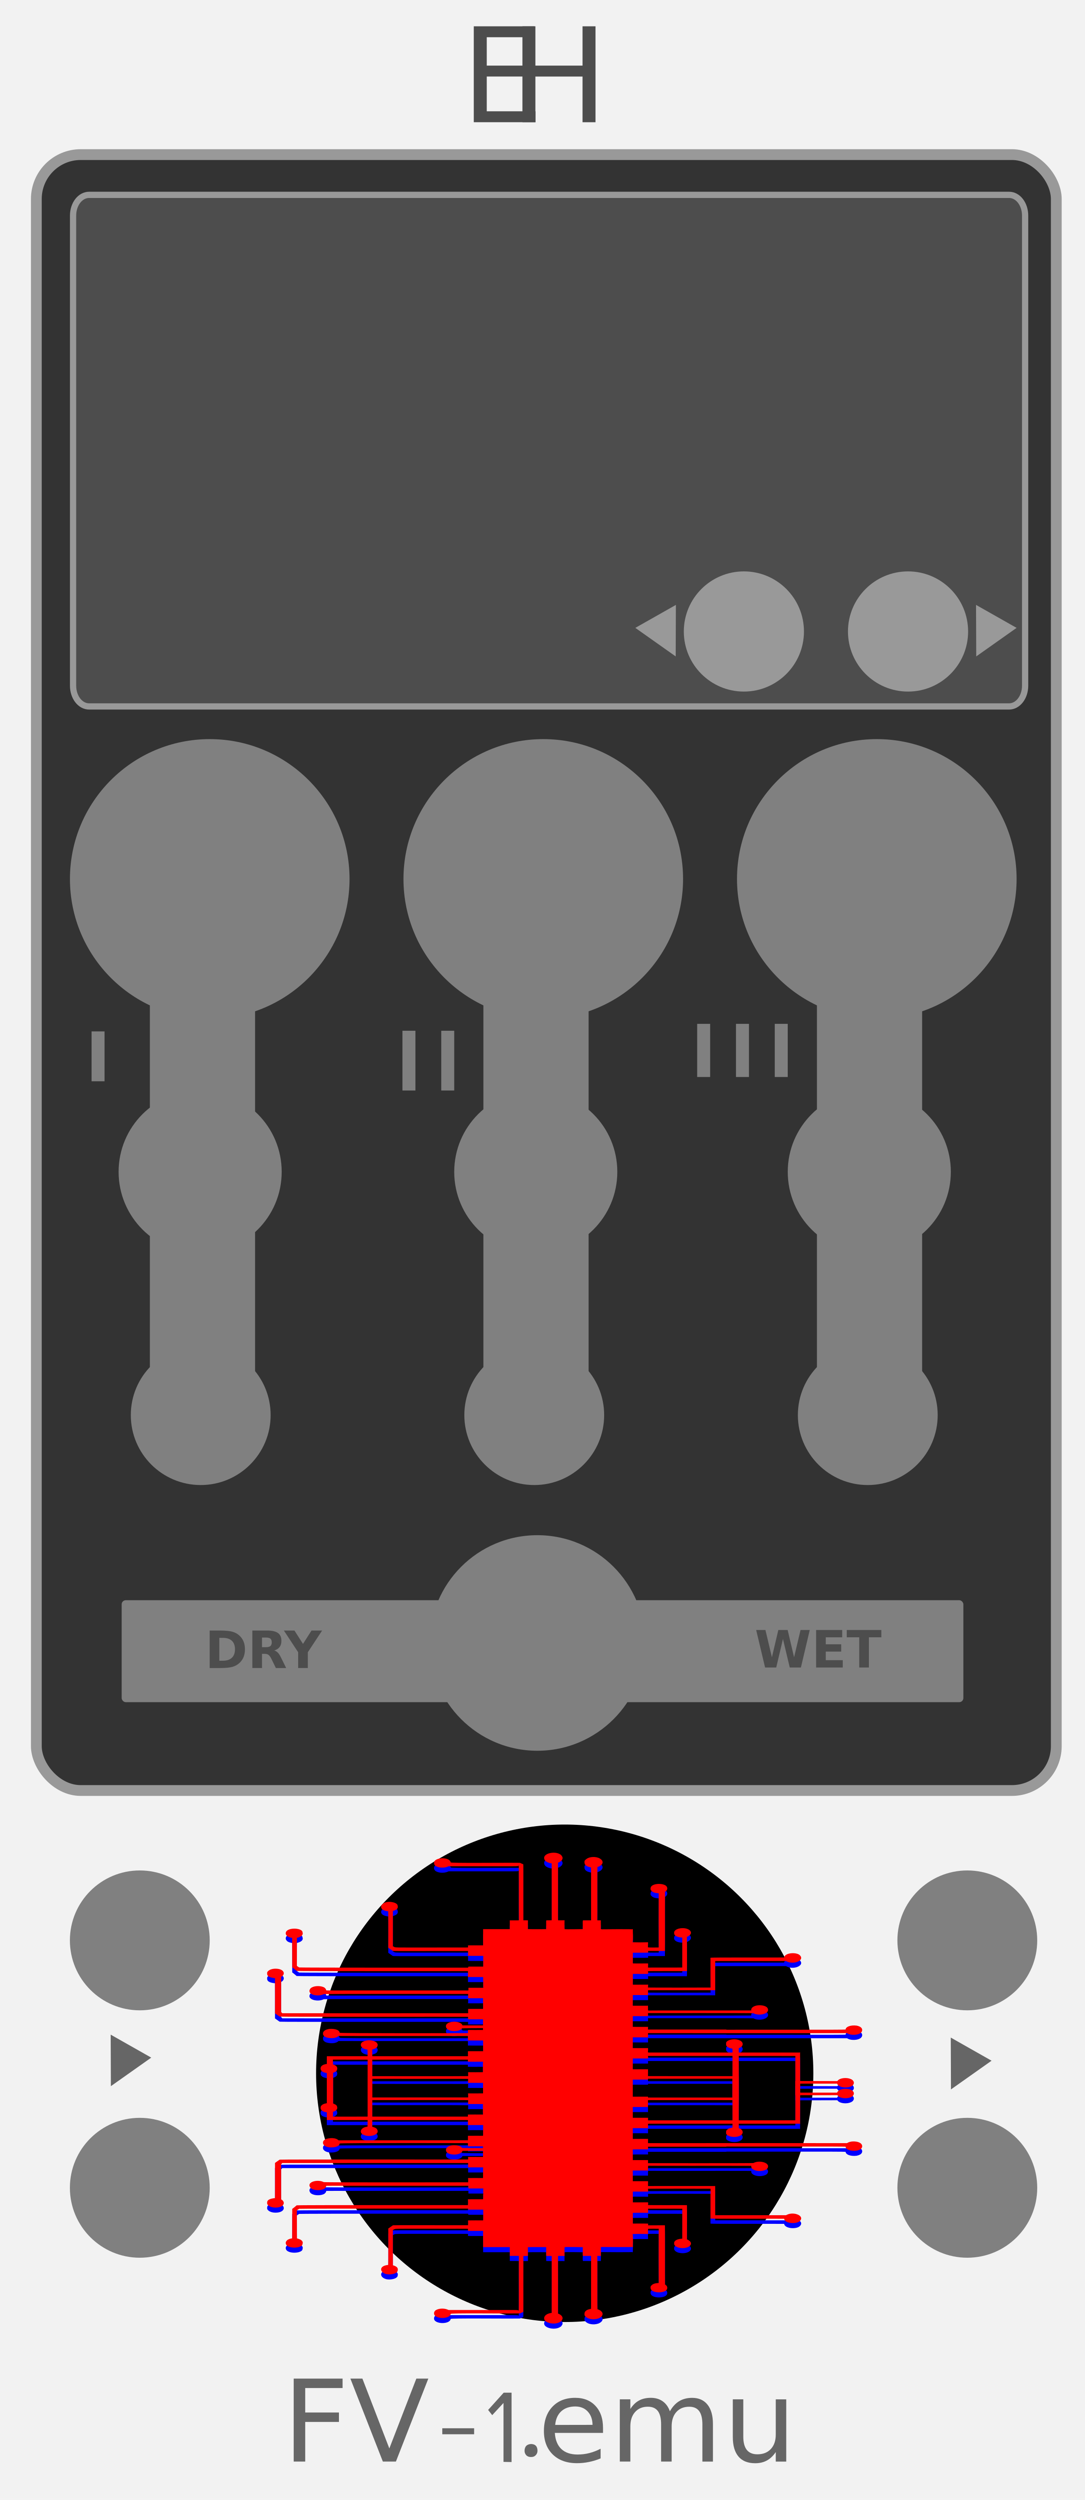 <?xml version="1.0" encoding="UTF-8" standalone="no"?>
<!-- Created with Inkscape (http://www.inkscape.org/) -->

<svg
   xmlns:osb="http://www.openswatchbook.org/uri/2009/osb"
   xmlns:dc="http://purl.org/dc/elements/1.1/"
   xmlns:cc="http://creativecommons.org/ns#"
   xmlns:rdf="http://www.w3.org/1999/02/22-rdf-syntax-ns#"
   xmlns:svg="http://www.w3.org/2000/svg"
   xmlns="http://www.w3.org/2000/svg"
   xmlns:sodipodi="http://sodipodi.sourceforge.net/DTD/sodipodi-0.dtd"
   xmlns:inkscape="http://www.inkscape.org/namespaces/inkscape"
   width="165"
   height="380"
   viewBox="0 0 43.656 100.542"
   version="1.1"
   id="svg8"
   inkscape:version="0.91 r13725"
   sodipodi:docname="panel.svg">
  <defs
     id="defs2">
    <linearGradient
       id="linearGradient5822"
       osb:paint="solid">
      <stop
         style="stop-color:#ffc800;stop-opacity:1;"
         offset="0"
         id="stop5824" />
    </linearGradient>
    <linearGradient
       id="linearGradient5816"
       osb:paint="solid">
      <stop
         style="stop-color:#5fbe00;stop-opacity:1;"
         offset="0"
         id="stop5818" />
    </linearGradient>
    <inkscape:perspective
       sodipodi:type="inkscape:persp3d"
       inkscape:vp_x="0 : 50.270835 : 1"
       inkscape:vp_y="0 : 1000 : 0"
       inkscape:vp_z="39.687502 : 50.270835 : 1"
       inkscape:persp3d-origin="19.843751 : 33.51389 : 1"
       id="perspective5796" />
    <linearGradient
       id="linearGradient4220"
       osb:paint="gradient">
      <stop
         style="stop-color:#333333;stop-opacity:1;"
         offset="0"
         id="stop4222" />
      <stop
         style="stop-color:#333333;stop-opacity:0;"
         offset="1"
         id="stop4224" />
    </linearGradient>
    <filter
       inkscape:collect="always"
       style="color-interpolation-filters:sRGB"
       id="filter5714"
       x="-0.056"
       width="1.112"
       y="-0.071"
       height="1.141">
      <feGaussianBlur
         inkscape:collect="always"
         stdDeviation="0.557"
         id="feGaussianBlur5716" />
    </filter>
    <filter
       inkscape:collect="always"
       style="color-interpolation-filters:sRGB"
       id="filter5750"
       x="-0.009"
       width="1.017"
       y="-0.011"
       height="1.022">
      <feGaussianBlur
         inkscape:collect="always"
         stdDeviation="0.086"
         id="feGaussianBlur5752" />
    </filter>
  </defs>
  <sodipodi:namedview
     id="base"
     pagecolor="#ffffff"
     bordercolor="#666666"
     borderopacity="1.0"
     inkscape:pageopacity="0.0"
     inkscape:pageshadow="2"
     inkscape:zoom="2.8284271"
     inkscape:cx="73.551235"
     inkscape:cy="75.344605"
     inkscape:document-units="mm"
     inkscape:current-layer="layer3"
     showgrid="true"
     units="px"
     inkscape:snap-bbox="true"
     inkscape:snap-page="true"
     inkscape:bbox-nodes="true"
     inkscape:snap-bbox-edge-midpoints="true"
     inkscape:window-width="2560"
     inkscape:window-height="1384"
     inkscape:window-x="0"
     inkscape:window-y="0"
     inkscape:window-maximized="1"
     showguides="true"
     inkscape:guide-bbox="true">
    <inkscape:grid
       type="xygrid"
       id="grid4165"
       spacingx="3.969"
       spacingy="3.969"
       enabled="false" />
  </sodipodi:namedview>
  <g
     inkscape:label="Layer 1"
     inkscape:groupmode="layer"
     id="layer1"
     transform="translate(0,-196.458)"
     style="display:inline">
    <path
       style="opacity:1;fill:#f2f2f2;fill-opacity:1;fill-rule:evenodd;stroke:none;stroke-width:0.486;stroke-linecap:butt;stroke-linejoin:round;stroke-miterlimit:4;stroke-dasharray:none;stroke-dashoffset:0;stroke-opacity:1;paint-order:normal"
       d="m 1.29302e-8,196.458 43.656,0 0,100.542 -43.656,0 z"
       id="rect817"
       inkscape:connector-curvature="0"
       sodipodi:nodetypes="ccccc" />
  </g>
  <g
     inkscape:groupmode="layer"
     id="layer2"
     inkscape:label="Layer 2"
     style="display:inline">
    <rect
       style="fill:#333333;fill-opacity:1;fill-rule:evenodd;stroke:#999999;stroke-width:0.434;stroke-miterlimit:4;stroke-dasharray:none;stroke-opacity:1"
       id="rect4242"
       width="41.039"
       height="65.796"
       x="1.462"
       y="6.218"
       ry="1.785" />
    <g
       id="g4310"
       transform="translate(0.446,-0.275)">
      <g
         transform="translate(5.292,-190.108)"
         id="g4345"
         style="display:inline;fill:#000000">
        <ellipse
           transform="translate(-19.409,29.86)"
           style="font-style:normal;font-variant:normal;font-weight:normal;font-stretch:normal;font-size:3.881px;line-height:6.615px;font-family:DINPro;-inkscape-font-specification:DINPro;text-align:center;letter-spacing:0px;word-spacing:0px;writing-mode:lr-tb;text-anchor:middle;fill:#000000;fill-opacity:1;stroke:none;stroke-width:0.265px;stroke-linecap:butt;stroke-linejoin:miter;stroke-opacity:1"
           id="path3456"
           cx="36.393"
           cy="243.91"
           rx="10.004"
           ry="10.004" />
      </g>
      <g
         style="display:inline;fill:#0000ff;filter:url(#filter5714)"
         id="g4248-5"
         transform="translate(-0.265,0.676)">
        <path
           style="fill:#0000ff"
           id="path4313-62"
           d="m 23.271,86.815 c 0.092,-0.077 0.091,-0.218 -0.116,-0.28 -8.51e-4,-0.587 -0.003,-1.174 6.47e-4,-1.761 0.045,-0.002 0.091,9.87e-4 0.136,-0.002 l 0.004,0.004 c 0.004,-0.118 0,-0.237 0.003,-0.355 0.66,3.75e-4 1.32,-9.87e-4 1.98,4.94e-4 -0.004,-0.326 -8.51e-4,-0.651 -8.51e-4,-0.977 0.079,9.86e-4 0.433,9.5e-5 0.614,4.93e-4 0.003,-0.019 0.003,-0.011 -0.004,-0.036 1.134,-9.87e-4 2.267,-4.93e-4 3.401,-1.87e-4 0.004,0.144 0.003,1.956 0.003,1.965 -0.009,-3.75e-4 -0.025,-9.87e-4 -0.034,-9.87e-4 0.004,3.8e-4 0.011,9.87e-4 0.015,9.87e-4 l -0.002,0.009 c -0.097,0.007 -0.176,0.05 -0.217,0.1 -0.027,0.034 -0.017,0.073 -0.019,0.11 -0.013,0.125 0.324,0.215 0.547,0.116 0.169,-0.073 0.16,-0.249 -0.03,-0.309 -0.003,-0.002 -0.007,-0.006 -0.009,-0.008 0.003,-0.19 0.003,-1.86 6.48e-4,-2.092 -0.005,0.002 -0.016,0.004 -0.022,0.006 -0.369,4.93e-4 -3.187,0.002 -3.624,-4.94e-4 -0.002,-0.003 -0.005,-0.009 -0.007,-0.011 0.004,-0.091 0.003,-0.183 2.27e-4,-0.274 l -0.015,0.009 c -0.192,0.002 -0.384,-1.62e-4 -0.576,9.87e-4 -0.006,-0.002 -0.018,-0.006 -0.023,-0.009 0.006,-0.142 -1.14e-4,-0.284 0.004,-0.426 0.205,6.6e-5 0.409,4.94e-4 0.614,-1.87e-4 -0.003,-0.037 0.002,-0.067 -0.003,-0.102 6.175,0 5.811,-3.8e-4 5.929,0.002 6.47e-4,0.049 0.004,1.288 -0.003,1.578 0.028,0.002 1.69,-0.003 1.69,-0.003 0.024,0.024 0.044,0.051 0.08,0.07 0.139,0.076 0.386,0.071 0.512,-0.013 0.117,-0.081 0.099,-0.226 -0.067,-0.281 -0.088,-0.031 -0.238,-0.04 -0.349,-0.011 -0.122,0.035 -0.138,0.075 -0.164,0.095 -0.004,0.014 -0.004,0.033 -0.031,0.039 -0.484,3.75e-4 -0.968,1.87e-4 -1.452,6.6e-5 -0.007,-0.002 -0.02,-0.004 -0.026,-0.006 0.005,-0.059 0.003,-1.58 6.47e-4,-1.617 -0.006,0.003 -0.017,0.007 -0.023,0.01 -0.015,1.87e-4 -5.597,9.87e-4 -6.063,1.87e-4 -0.012,-0.003 -0.024,-0.006 -0.037,-0.008 l -6.47e-4,-0.002 c 0.011,-0.057 0.003,-0.114 0.005,-0.171 -0.039,0.004 -0.017,0.003 -0.604,0.003 -0.003,-0.002 -0.009,-0.006 -0.012,-0.009 0.006,-0.142 8.51e-4,-0.283 0.003,-0.425 0.204,0.004 0.409,-1.26e-4 0.613,0.002 8.51e-4,-0.009 8.51e-4,-0.139 2.18e-4,-0.171 0.732,0.002 7.277,9.87e-4 8.009,4.94e-4 0.139,0.099 0.449,0.089 0.563,-0.022 0.075,-0.077 0.06,-0.192 -0.069,-0.247 -0.047,-0.02 -0.108,-0.033 -0.108,-0.033 -0.255,-0.032 -0.441,0.052 -0.445,0.157 -0.046,0.015 -3.16,0.003 -4.799,0.008 l 0,-0.008 c -1.046,4.94e-4 -2.092,9.87e-4 -3.139,3.75e-4 l -0.004,0.003 c -0.004,-0.002 -0.01,-0.004 -0.013,-0.006 l 0.004,-0.004 c 0.003,-0.035 0.002,-0.071 0,-0.106 l -0.012,0.007 c -0.201,-0.003 -0.402,0.003 -0.602,-0.003 0.004,-0.143 1.14e-4,-0.286 0.002,-0.429 0.204,1.63e-4 0.409,6.1e-5 0.613,0 0,-0.074 0.002,-0.094 -0.002,-0.123 0.015,-6.6e-5 4.225,-0.005 4.242,0.005 0.232,0.128 0.682,0.019 0.573,-0.196 -0.049,-0.138 -0.494,-0.19 -0.642,-0.008 -8.51e-4,0.004 -0.003,0.013 -0.004,0.017 -0.022,0.022 -0.009,0.051 -0.012,0.075 -0.705,0.004 -4.109,-0.002 -4.133,0.004 -0.005,-0.002 -0.015,-0.004 -0.02,-0.005 -0.002,-0.004 -0.002,-0.16 -0.005,-0.197 l -0.017,0.009 c -0.191,3.75e-4 -0.382,1.32e-4 -0.573,1.87e-4 -0.006,-0.002 -0.018,-0.006 -0.024,-0.008 0.008,-0.14 8.51e-4,-0.281 0.004,-0.422 0.205,-3.75e-4 0.41,-3.75e-4 0.614,-6.6e-5 -0.002,-0.034 8.52e-4,-0.123 -8.51e-4,-0.195 0.901,0.002 1.802,3.75e-4 2.703,4.94e-4 -3.32e-4,-0.033 -0.004,-1.14 0.003,-1.173 0.948,3.75e-4 1.896,9.87e-4 2.845,-6.6e-5 l 0.014,0.003 c 0.004,0.007 0.015,0.011 0.023,0.017 l 0.004,-3.76e-4 c 0.287,0.137 0.732,-0.052 0.51,-0.259 -0.132,-0.123 -0.594,-0.103 -0.625,0.096 -0.526,0.006 -2.948,-0.007 -2.964,0.011 0.004,0.399 -0.002,0.799 0.004,1.198 -0.088,0.003 -2.414,0.004 -2.516,-4.93e-4 l -0.003,-0.004 c 0.008,-0.04 0.003,-0.081 0.003,-0.121 l -0.016,0.009 c -0.192,0.002 -0.384,-3.8e-4 -0.576,0.002 -0.006,-0.003 -0.018,-0.007 -0.023,-0.009 0.006,-0.142 -1.14e-4,-0.284 0.004,-0.425 0.204,4.93e-4 0.408,0 0.613,3.75e-4 6.46e-4,-0.028 0.002,-0.084 -0.002,-0.11 0.077,-0.006 1.484,-0.002 1.563,-0.002 0.008,-0.032 0.004,-1.333 8.51e-4,-1.376 0.359,-0.157 0.068,-0.428 -0.333,-0.333 -0.149,0.044 -0.164,0.108 -0.177,0.124 -0.003,0.042 -0.03,0.123 0.084,0.181 0.063,0.037 0.153,0.05 0.239,0.055 0.002,0.401 8.51e-4,0.802 3.23e-4,1.203 -0.191,0.005 -1.024,-1.87e-4 -1.369,0.003 -0.003,-0.003 -0.008,-0.008 -0.01,-0.011 0.006,-0.054 0.003,-0.108 0.002,-0.162 l -0.012,0.007 c -0.184,0.002 -0.368,1.62e-4 -0.552,4.93e-4 -0.018,-9.87e-4 -0.042,0.003 -0.05,-0.01 0.004,-0.141 6.46e-4,-0.282 0.002,-0.423 0.205,-0.002 0.411,0.003 0.616,-0.002 -0.003,-0.023 -0.002,-0.046 -0.003,-0.068 0.226,1.67e-4 0.451,-4.94e-4 0.677,3.75e-4 0.007,-0.028 -3.24e-4,-1.875 0.004,-2.38 0.096,-0.055 0.114,-0.146 0.063,-0.216 -0.068,-0.093 -0.289,-0.121 -0.448,-0.086 -0.239,0.054 -0.195,0.191 -0.193,0.223 0.049,0.075 0.127,0.131 0.315,0.137 0.003,0.002 0.007,0.004 0.009,0.006 -0.003,0.198 -0.003,1.927 3.24e-4,2.176 -0.015,3.75e-4 -0.415,0.007 -0.433,-0.006 0,-0.068 0.004,-0.136 0.004,-0.204 -0.206,0.006 -0.414,0.006 -0.62,-1.87e-4 0.027,-0.174 0.007,-0.354 0.007,-0.528 0,0 -0.016,-6.6e-5 -0.016,-6.6e-5 l -0.011,0.007 c -0.024,-0.008 -1.179,-0.004 -1.224,-4.94e-4 -0.012,-0.004 -0.025,-0.007 -0.037,-0.011 0.005,-0.027 0.004,-0.304 6.47e-4,-0.354 l -0.014,0.006 c -0.042,1.68e-4 -0.085,3.8e-4 -0.127,-9.87e-4 0.007,-0.043 -0.004,-2.05 0.006,-2.145 0.218,-0.062 0.309,-0.249 0.046,-0.367 -0.122,-0.038 -0.097,-0.02 -0.147,-0.033 -0.319,-0.021 -0.407,0.144 -0.417,0.153 -0.004,0.046 -0.049,0.212 0.241,0.259 0.034,0.003 0.016,-0.116 0.021,2.133 -0.108,9.87e-4 -0.217,4.94e-4 -0.325,1.87e-4 -0.021,0.046 -0.009,0.051 -0.01,0.353 -0.021,0.003 -0.725,0.009 -0.726,0.003 -0.014,-0.049 -0.008,0.022 -0.009,-0.361 -0.08,0.007 -0.159,0.003 -0.251,0.004 -0.021,-0.022 -0.005,0.098 -0.011,-2.318 0.159,-0.052 0.235,-0.18 0.148,-0.275 -6.48e-4,-0.003 -0.002,-0.008 -0.003,-0.01 l -0.006,-0.003 c -0.006,-0.022 -0.035,-0.037 -0.061,-0.052 -0.201,-0.125 -0.602,-0.047 -0.633,0.123 -0.021,0.139 0.125,0.223 0.301,0.245 0.003,0.76 -1.13e-4,1.519 8.51e-4,2.279 -8.51e-4,0.002 -0.004,0.006 -0.005,0.009 -0.07,0.004 -0.14,9.87e-4 -0.21,0.002 -0.015,0.032 -0.004,0.157 -0.008,0.351 l -0.007,0.004 c -0.06,0.002 -0.635,0.003 -0.729,-0.002 0.004,-0.119 8.51e-4,-0.238 0.002,-0.356 l -0.009,0.004 c -0.057,-0.004 -0.115,-0.002 -0.173,-9.86e-4 -0.004,-1.354 0.004,-2.197 -0.005,-2.255 -0.043,-0.013 -0.081,-0.032 -0.117,-0.051 l -0.016,-1.88e-4 0.009,-0.006 c -0.746,-0.009 -2.804,0.018 -2.797,-0.018 -0.026,-0.2 -0.528,-0.218 -0.648,-0.052 -0.021,0.028 -0.053,0.135 0.057,0.207 l 0.006,3.75e-4 c 0.114,0.067 0.312,0.073 0.446,0.023 0.023,-0.007 0.04,-0.023 0.068,-0.023 3.036,-1.93e-4 2.726,0.009 2.8,-0.022 l 0.008,0.003 c 0.012,0.032 6.47e-4,1.34 0.007,2.195 -0.122,0.003 -0.244,9.87e-4 -0.365,9.87e-4 -8.51e-4,0.118 -8.51e-4,0.235 0,0.353 -0.358,9.87e-4 -0.715,9.87e-4 -1.073,3.76e-4 -0.004,0.217 -0.002,0.435 -8.51e-4,0.652 -0.203,-1.87e-4 -0.405,3.75e-4 -0.608,-1.87e-4 8.51e-4,0.028 0.003,0.057 1.14e-4,0.085 -0.264,0.003 -0.529,3.74e-4 -0.793,9.87e-4 -2.486,-4.94e-4 -2.059,0.016 -2.226,-0.048 l -0.004,0.007 c 6.47e-4,-0.476 -1.14e-4,-0.952 2.79e-4,-1.428 0.196,-0.052 0.23,-0.142 0.175,-0.264 l -0.006,-0.006 -0.011,0 c -0.012,-0.033 -0.068,-0.052 -0.114,-0.069 -0.508,-0.144 -0.741,0.31 -0.232,0.352 0.008,0.063 0.003,1.442 0.003,1.465 0.118,0.082 0.116,0.08 0.176,0.123 l 8.51e-4,-1.62e-4 c 0.017,0.014 -0.189,0.012 3.032,0.01 0.004,0.064 0.004,0.129 6.55e-4,0.193 0.202,0.004 0.404,9.87e-4 0.606,9.87e-4 0.009,0.023 0.004,0.002 0.005,0.432 -0.19,9.87e-4 -0.381,6.7e-5 -0.572,3.75e-4 -0.008,0.002 -0.024,0.004 -0.032,0.006 -0.002,0.012 0.013,0.029 -0.012,0.036 -0.015,1.6e-5 -6.76,0.003 -6.794,-0.008 -0.007,-0.007 -0.016,-0.014 -0.027,-0.021 -8.51e-4,-3.75e-4 -0.003,-4.93e-4 -0.004,-9.87e-4 -0.021,-0.014 -0.043,-0.027 -0.058,-0.044 0.004,-0.375 -0.002,-0.749 0.003,-1.124 0.021,-0.007 0.286,-0.058 0.225,-0.224 -0.003,-0.195 -0.708,-0.215 -0.674,0.059 0.004,0.018 0.004,0.04 0.027,0.054 0.022,0.058 0.13,0.099 0.23,0.113 2.6e-5,0.003 0.002,1.182 0.003,1.184 0.024,0.014 0.146,0.114 0.179,0.144 0.017,0.013 6.876,0.008 6.891,0.008 0.004,0.079 0.004,0.159 0,0.239 l 0.003,-0.003 c 0.201,0.002 0.403,4.93e-4 0.604,4.93e-4 0.017,0.085 -0.007,0.182 0.014,0.22 -0.018,0.043 -0.004,0.087 -0.004,0.13 -0.02,0.028 0.023,0.058 -0.008,0.084 -0.196,-4.94e-4 -0.391,4.93e-4 -0.587,-4.94e-4 -0.004,0.015 -0.003,0.03 -0.003,0.045 -5.3e-5,0.009 -6.47e-4,0.018 -2.18e-4,0.027 2.79e-4,0.007 8.51e-4,0.014 8.51e-4,0.021 -1.14e-4,0.003 6.46e-4,0.007 -0.002,0.01 -6.47e-4,9.87e-4 -0.006,0.004 -0.008,0.002 -3.23e-4,-4.94e-4 6.48e-4,-0.002 0.002,-0.002 -0.004,0.003 -0.012,0.005 -0.019,0.005 -0.052,-9.87e-4 -0.104,-4.93e-4 -0.156,-4.93e-4 -0.051,-3.1e-5 -0.101,-6.7e-5 -0.152,-9.7e-5 -0.099,-6.6e-5 -0.197,-1.01e-4 -0.296,-1.67e-4 -0.095,-6.1e-5 -0.19,-9.6e-5 -0.285,-1.27e-4 -0.091,-3.5e-5 -0.183,-1.01e-4 -0.274,-1.32e-4 -0.088,-3.5e-5 -0.176,-6.5e-5 -0.263,-9.6e-5 -0.084,-3e-5 -0.169,-6.6e-5 -0.253,-6.6e-5 -0.081,-3e-5 -0.162,-3.5e-5 -0.243,-6.6e-5 -0.078,-2e-5 -0.155,-3e-5 -0.233,-3.5e-5 -0.074,-1e-5 -0.148,-1.5e-5 -0.223,-2.6e-5 -0.071,-1e-5 -0.142,-1e-5 -0.213,-1e-5 -0.068,0 -0.136,0 -0.204,1e-5 -0.065,1.1e-5 -0.13,1.1e-5 -0.195,1.6e-5 -0.062,1e-5 -0.124,2e-5 -0.186,3.6e-5 -0.059,9e-6 -0.118,2.4e-5 -0.177,3e-5 -0.056,2e-5 -0.112,3.5e-5 -0.168,6.5e-5 -0.053,2.1e-5 -0.107,3.6e-5 -0.16,6.6e-5 -0.051,2.1e-5 -0.101,3.5e-5 -0.152,6.7e-5 -0.048,2.5e-5 -0.096,3.5e-5 -0.144,6.5e-5 -0.045,2.5e-5 -0.091,6.6e-5 -0.136,6.6e-5 -0.043,2.5e-5 -0.086,6.6e-5 -0.129,6.6e-5 -0.04,2.5e-5 -0.081,6.6e-5 -0.121,6.6e-5 -0.038,2.5e-5 -0.076,6.6e-5 -0.114,6.6e-5 -0.036,2.5e-5 -0.072,6.5e-5 -0.108,6.5e-5 -0.034,2.5e-5 -0.067,6.1e-5 -0.101,6.1e-5 -0.032,3.1e-5 -0.063,3.6e-5 -0.095,6.6e-5 -0.029,3.1e-5 -0.059,3.6e-5 -0.088,6.6e-5 -0.027,2e-5 -0.055,3.6e-5 -0.082,6.6e-5 -0.026,2e-5 -0.051,3.5e-5 -0.077,6.6e-5 -0.024,2e-5 -0.047,3.1e-5 -0.071,3.5e-5 -0.022,1e-5 -0.044,2.6e-5 -0.066,3.1e-5 -0.02,1e-5 -0.04,2e-5 -0.061,2e-5 -0.019,1e-5 -0.037,1e-5 -0.056,1e-5 -0.017,0 -0.034,0 -0.051,-1e-5 -0.015,-1e-5 -0.031,-1e-5 -0.046,-2.5e-5 -0.014,-1.1e-5 -0.028,-3e-5 -0.042,-3.6e-5 -0.013,-1.5e-5 -0.025,-3e-5 -0.038,-6.5e-5 -0.011,-1.6e-5 -0.023,-3.2e-5 -0.034,-6.7e-5 -0.01,-2.5e-5 -0.02,-6.6e-5 -0.031,-9.6e-5 -0.009,-3.5e-5 -0.018,-6.5e-5 -0.027,-1.32e-4 -0.008,-3.5e-5 -0.016,-1.01e-4 -0.024,-1.31e-4 -0.007,-6.6e-5 -0.014,-9.7e-5 -0.021,-1.63e-4 -0.006,-6.5e-5 -0.012,-1.31e-4 -0.018,-1.87e-4 -0.005,-6.6e-5 -0.01,-1.31e-4 -0.016,-1.87e-4 -0.004,-6.6e-5 -0.009,-1.68e-4 -0.013,-1.88e-4 -0.004,-6.6e-5 -0.007,-1.67e-4 -0.011,-1.93e-4 -0.003,-9.6e-5 -0.006,-1.87e-4 -0.009,-3.75e-4 -0.003,-9.6e-5 -0.005,-1.87e-4 -0.008,-3.75e-4 -0.002,-1.01e-4 -0.004,-1.87e-4 -0.006,-3.75e-4 -0.002,-1.31e-4 -0.004,-1.87e-4 -0.004,-3.75e-4 -8.52e-4,-1.31e-4 -0.003,-1.87e-4 -0.004,-3.74e-4 -8.51e-4,-1.68e-4 -0.002,-1.88e-4 -0.003,-4.94e-4 -6.46e-4,-1.62e-4 -8.51e-4,-3.75e-4 -0.002,-4.93e-4 -6.46e-4,-1.68e-4 -8.52e-4,-3.75e-4 -0.002,-4.94e-4 -6.46e-4,-1.67e-4 -8.51e-4,-3.75e-4 -8.51e-4,-4.93e-4 -6.46e-4,-1.88e-4 -8.51e-4,-3.81e-4 -8.51e-4,-4.94e-4 -6.46e-4,-1.88e-4 -8.51e-4,-3.75e-4 -0.002,-4.93e-4 -6.46e-4,-1.87e-4 -8.51e-4,-4.93e-4 -0.002,-4.93e-4 -8.51e-4,-0.009 -0.007,-0.048 -0.019,-0.053 l 0.004,-0.006 -0.007,-0.007 -0.011,-6.5e-5 c -0.027,-0.098 -0.411,-0.162 -0.589,-0.019 -0.208,0.252 0.283,0.364 0.523,0.24 0.025,-0.018 5.796,-0.008 5.811,-0.008 0.003,0.054 0.004,0.108 -6.47e-4,0.163 l -0.012,0.008 c 0.204,0.002 0.408,0.002 0.612,-3.75e-4 0.005,0.143 6.55e-4,0.286 0.003,0.43 -0.2,4.93e-4 -0.401,3.75e-4 -0.601,3.75e-4 -0.002,0.058 -8.51e-4,0.116 -1.14e-4,0.174 -0.735,0.002 -6.774,9.87e-4 -7.481,4.93e-4 -0.011,-0.017 -0.023,-0.034 -0.044,-0.048 -2.8e-4,-0.472 -8.51e-4,-0.944 3.23e-4,-1.415 0.153,-0.078 0.155,-0.259 -0.089,-0.315 -0.161,-0.033 -0.382,-0.012 -0.469,0.125 -0.008,0.077 -0.047,0.207 0.311,0.242 0.002,0.471 8.51e-4,0.943 3.23e-4,1.414 0.006,0.008 0.149,0.105 0.169,0.121 l 0.005,0 c 0.003,0.003 0.009,0.008 0.011,0.011 0.027,0.014 7.36,9.87e-4 7.585,0.009 6.55e-4,0.03 8.51e-4,0.06 2.89e-4,0.091 l -0.009,0.009 c 0.202,0.002 0.404,9.87e-4 0.606,1.27e-4 l 0.003,0.002 c -0.002,0.142 -8.51e-4,0.284 -2.88e-4,0.426 -0.2,0.002 -0.4,0.002 -0.6,1.93e-4 -0.01,0.021 -0.007,0.03 -0.007,0.128 -0.015,1.88e-4 -5.127,0.013 -5.162,-0.015 -0.004,-0.089 -0.132,-0.173 -0.424,-0.155 -0.081,0.018 -0.19,0.038 -0.241,0.139 -0.01,0.076 -0.006,0.107 0.051,0.16 0.004,0.002 0.013,0.004 0.018,0.006 -8.52e-4,0.04 0.392,0.137 0.551,-0.022 l 0.005,-4.93e-4 c 0.072,0.004 4.153,-9.87e-4 5.2,0.003 6.55e-4,-0.002 8.51e-4,-0.003 8.51e-4,-0.004 -2.28e-4,0.058 -1.13e-4,0.117 0.002,0.175 l -0.005,0.008 c 0.203,0.003 0.407,9.87e-4 0.61,9.87e-4 0.01,0.031 0.002,0.245 0.006,0.432 -0.204,-0.002 -0.408,1.88e-4 -0.612,-9.87e-4 -6.47e-4,0.066 3.24e-4,0.133 8.51e-4,0.199 l -0.005,0.003 c -1.89,-1.88e-4 -3.779,-4.93e-4 -5.669,4.93e-4 l 0.012,0.004 -0.017,0.003 c 0.004,0.627 -1.13e-4,1.253 0.003,1.88 -0.167,0.035 -0.176,0.054 -0.237,0.112 -0.154,0.361 0.777,0.328 0.641,0.015 -0.002,-0.059 -0.142,-0.108 -0.157,-0.114 5.3e-5,-0.14 0.002,-1.663 -0.004,-1.763 0.284,0.002 5.305,9.87e-4 5.432,9.87e-4 -6.46e-4,0.027 -0.002,0.054 -0.003,0.081 0.046,0.004 0.557,0.002 0.609,9.87e-4 -0.007,0.141 -6.46e-4,0.282 -0.003,0.422 -0.198,0.003 -0.397,0.002 -0.596,4.94e-4 0.003,0.023 0.003,0.106 0.002,0.158 -0.079,0.007 -4.023,0.002 -4.039,0.002 -0.017,0.052 0.004,1.981 -0.012,2.03 l 0.02,9.87e-4 c -0.303,0.015 -0.371,0.246 -0.184,0.325 0.234,0.12 0.67,0.008 0.556,-0.205 -0.019,-0.054 -0.103,-0.096 -0.192,-0.112 -0.003,-0.003 -0.007,-0.009 -0.009,-0.013 0.007,-0.105 -8.51e-4,-1.765 0.005,-1.921 1.285,0.003 2.57,-3.81e-4 3.854,0.002 0,0.143 0.004,0.134 -0.01,0.161 0.203,0.002 0.407,-0.002 0.61,0.002 0.003,0.281 0.002,0.562 3.24e-4,0.843 l -0.006,0.005 c 0.153,0.002 1.824,0.002 1.848,0.002 0.009,0.114 8.51e-4,0.229 0.004,0.343 -0.002,0.002 -0.005,0.006 -0.007,0.008 0.074,3.75e-4 0.147,4.93e-4 0.22,-3.75e-4 0.005,0.412 -0.003,1.224 0.004,1.412 -0.006,0.003 -0.019,0.008 -0.025,0.011 -0.015,2.5e-5 -2.845,0.006 -2.883,-0.008 -0.023,-0.052 -0.143,-0.119 -0.373,-0.107 -0.307,0.027 -0.312,0.225 -0.229,0.293 0.004,0.002 0.012,0.006 0.016,0.007 0.014,0.022 0.055,0.033 0.085,0.047 l 0.014,6.6e-5 -0.009,9.87e-4 c 0.199,0.061 0.469,0.012 0.514,-0.122 1.046,-9.87e-4 2.092,-4.94e-4 3.138,-6.6e-5 0,-0.511 -8.51e-4,-1.022 6.46e-4,-1.533 0.086,-1.87e-4 0.173,1.62e-4 0.259,-6.6e-5 -6.46e-4,-0.117 6.47e-4,-0.235 -6.46e-4,-0.352 0.245,4.93e-4 0.491,-3.75e-4 0.736,4.93e-4 0.004,0.117 0.004,0.234 0,0.351 0.112,0.002 0.224,-0.002 0.336,0.002 l 0.011,0.006 c -6.46e-4,0.578 -6.46e-4,1.156 1.14e-4,1.733 -0.021,0.039 -0.265,-0.008 -0.247,0.251 0.119,0.173 0.478,0.157 0.608,0.051 z"
           inkscape:connector-curvature="0" />
        <path
           style="display:inline;fill:#0000ff"
           id="path4313-6-9"
           d="m 23.271,80.761 c 0.092,0.077 0.091,0.218 -0.116,0.28 -8.51e-4,0.587 -0.003,1.174 6.54e-4,1.761 0.045,0.002 0.091,-9.87e-4 0.136,0.002 l 0.004,-0.004 c 0.004,0.118 0,0.237 0.003,0.355 0.66,-3.79e-4 1.32,9.87e-4 1.98,-4.93e-4 -0.004,0.326 -8.51e-4,0.651 -8.51e-4,0.977 0.079,-9.87e-4 0.433,-9.6e-5 0.614,-4.94e-4 0.003,0.019 0.003,0.011 -0.004,0.036 1.134,9.87e-4 2.267,4.94e-4 3.401,1.83e-4 0.004,-0.144 0.003,-1.956 0.003,-1.965 -0.009,3.79e-4 -0.025,9.87e-4 -0.034,9.87e-4 0.004,-3.78e-4 0.011,-9.87e-4 0.015,-9.87e-4 l -0.002,-0.009 c -0.097,-0.007 -0.176,-0.05 -0.217,-0.1 -0.027,-0.034 -0.017,-0.073 -0.019,-0.11 -0.013,-0.125 0.324,-0.215 0.547,-0.116 0.169,0.073 0.16,0.249 -0.03,0.309 -0.003,0.002 -0.007,0.006 -0.009,0.008 0.003,0.19 0.003,1.86 6.53e-4,2.092 -0.005,-0.002 -0.016,-0.004 -0.022,-0.006 -0.369,-4.94e-4 -3.187,-0.002 -3.624,4.93e-4 -0.002,0.003 -0.005,0.009 -0.007,0.011 0.004,0.091 0.003,0.183 2.24e-4,0.274 l -0.015,-0.009 c -0.192,-0.002 -0.384,1.56e-4 -0.576,-9.87e-4 -0.006,0.002 -0.018,0.006 -0.023,0.009 0.006,0.142 -1.14e-4,0.284 0.004,0.426 0.205,-6.5e-5 0.409,-4.93e-4 0.614,1.83e-4 -0.003,0.037 0.002,0.067 -0.003,0.102 6.175,0 5.811,3.79e-4 5.929,-0.002 6.53e-4,-0.049 0.004,-1.288 -0.003,-1.578 0.028,-0.002 1.69,0.003 1.69,0.003 0.024,-0.024 0.044,-0.051 0.08,-0.07 0.139,-0.076 0.386,-0.071 0.512,0.013 0.117,0.081 0.099,0.226 -0.067,0.281 -0.088,0.031 -0.238,0.04 -0.349,0.011 -0.122,-0.035 -0.138,-0.075 -0.164,-0.095 -0.004,-0.014 -0.004,-0.033 -0.031,-0.039 -0.484,-3.78e-4 -0.968,-1.82e-4 -1.452,-6.5e-5 -0.007,0.002 -0.02,0.004 -0.026,0.006 0.005,0.059 0.003,1.58 6.54e-4,1.617 -0.006,-0.003 -0.017,-0.007 -0.023,-0.01 -0.015,-1.82e-4 -5.597,-9.87e-4 -6.063,-1.82e-4 -0.012,0.003 -0.024,0.006 -0.037,0.008 l -6.54e-4,0.002 c 0.011,0.057 0.003,0.114 0.005,0.171 -0.039,-0.004 -0.017,-0.003 -0.604,-0.003 -0.003,0.002 -0.009,0.006 -0.012,0.009 0.006,0.142 8.52e-4,0.283 0.003,0.425 0.204,-0.004 0.409,1.27e-4 0.613,-0.002 8.52e-4,0.009 8.52e-4,0.139 2.19e-4,0.171 0.732,-0.002 7.277,-9.87e-4 8.009,-4.93e-4 0.139,-0.099 0.449,-0.089 0.563,0.022 0.075,0.077 0.06,0.192 -0.069,0.247 -0.047,0.02 -0.108,0.033 -0.108,0.033 -0.255,0.032 -0.441,-0.052 -0.445,-0.157 -0.046,-0.015 -3.16,-0.003 -4.799,-0.008 l 0,0.008 c -1.046,-4.93e-4 -2.092,-9.86e-4 -3.139,-3.78e-4 l -0.004,-0.003 c -0.004,0.002 -0.01,0.004 -0.013,0.006 l 0.004,0.004 c 0.003,0.035 0.002,0.071 0,0.106 l -0.012,-0.007 c -0.201,0.003 -0.402,-0.003 -0.602,0.003 0.004,0.143 1.14e-4,0.286 0.002,0.429 0.204,-1.56e-4 0.409,-6.1e-5 0.613,0 0,0.074 0.002,0.094 -0.002,0.123 0.015,6.6e-5 4.225,0.005 4.242,-0.005 0.232,-0.128 0.682,-0.019 0.573,0.196 -0.049,0.138 -0.494,0.19 -0.642,0.008 -8.51e-4,-0.004 -0.003,-0.013 -0.004,-0.017 -0.022,-0.022 -0.009,-0.051 -0.012,-0.075 -0.705,-0.004 -4.109,0.002 -4.133,-0.004 -0.005,0.002 -0.015,0.004 -0.02,0.005 -0.002,0.004 -0.002,0.16 -0.005,0.197 l -0.017,-0.009 c -0.191,-3.79e-4 -0.382,-1.31e-4 -0.573,-1.83e-4 -0.006,0.002 -0.018,0.006 -0.024,0.008 0.008,0.14 8.51e-4,0.281 0.004,0.422 0.205,3.79e-4 0.41,3.79e-4 0.614,6.6e-5 -0.002,0.034 8.51e-4,0.123 -8.51e-4,0.195 0.901,-0.002 1.802,-3.79e-4 2.703,-4.94e-4 -3.38e-4,0.033 -0.004,1.14 0.003,1.173 0.948,-3.79e-4 1.896,-9.87e-4 2.845,6.6e-5 l 0.014,-0.003 c 0.004,-0.007 0.015,-0.011 0.023,-0.017 l 0.004,3.79e-4 c 0.287,-0.137 0.732,0.052 0.51,0.259 -0.132,0.123 -0.594,0.103 -0.625,-0.096 -0.526,-0.006 -2.948,0.007 -2.964,-0.011 0.004,-0.399 -0.002,-0.799 0.004,-1.198 -0.088,-0.003 -2.414,-0.004 -2.516,4.94e-4 l -0.003,0.004 c 0.008,0.04 0.003,0.081 0.003,0.121 l -0.016,-0.009 c -0.192,-0.002 -0.384,3.79e-4 -0.576,-0.002 -0.006,0.003 -0.018,0.007 -0.023,0.009 0.006,0.142 -1.13e-4,0.284 0.004,0.425 0.204,-4.93e-4 0.408,0 0.613,-3.78e-4 6.54e-4,0.028 0.002,0.084 -0.002,0.11 0.077,0.006 1.484,0.002 1.563,0.002 0.008,0.032 0.004,1.333 8.51e-4,1.376 0.359,0.157 0.068,0.428 -0.333,0.333 -0.149,-0.044 -0.164,-0.108 -0.177,-0.124 -0.003,-0.042 -0.03,-0.123 0.084,-0.181 0.063,-0.037 0.153,-0.05 0.239,-0.055 0.002,-0.401 8.52e-4,-0.802 3.15e-4,-1.203 -0.191,-0.005 -1.024,1.83e-4 -1.369,-0.003 -0.003,0.003 -0.008,0.008 -0.01,0.011 0.006,0.054 0.003,0.108 0.002,0.162 l -0.012,-0.007 c -0.184,-0.002 -0.368,-1.56e-4 -0.552,-4.93e-4 -0.018,9.87e-4 -0.042,-0.003 -0.05,0.01 0.004,0.141 6.53e-4,0.282 0.002,0.423 0.205,0.002 0.411,-0.003 0.616,0.002 -0.003,0.023 -0.002,0.046 -0.003,0.068 0.226,-1.7e-4 0.451,4.94e-4 0.677,-3.78e-4 0.007,0.028 -3.15e-4,1.875 0.004,2.38 0.096,0.055 0.114,0.146 0.063,0.216 -0.068,0.093 -0.289,0.121 -0.448,0.086 -0.239,-0.054 -0.195,-0.191 -0.193,-0.223 0.049,-0.075 0.127,-0.131 0.315,-0.137 0.003,-0.002 0.007,-0.004 0.009,-0.006 -0.003,-0.198 -0.003,-1.927 3.16e-4,-2.176 -0.015,-3.79e-4 -0.415,-0.007 -0.433,0.006 0,0.068 0.004,0.136 0.004,0.204 -0.206,-0.006 -0.414,-0.006 -0.62,1.83e-4 0.027,0.174 0.007,0.354 0.007,0.528 0,0 -0.016,6.6e-5 -0.016,6.6e-5 l -0.011,-0.007 c -0.024,0.008 -1.179,0.004 -1.224,4.94e-4 -0.012,0.004 -0.025,0.007 -0.037,0.011 0.005,0.027 0.004,0.304 6.53e-4,0.354 l -0.014,-0.006 c -0.042,-1.69e-4 -0.085,-3.78e-4 -0.127,9.87e-4 0.007,0.043 -0.004,2.05 0.006,2.145 0.218,0.062 0.309,0.249 0.046,0.367 -0.122,0.038 -0.097,0.02 -0.147,0.033 -0.319,0.021 -0.407,-0.144 -0.417,-0.153 -0.004,-0.046 -0.049,-0.212 0.241,-0.259 0.034,-0.003 0.016,0.116 0.021,-2.133 -0.108,-9.87e-4 -0.217,-4.93e-4 -0.325,-1.82e-4 -0.021,-0.046 -0.009,-0.051 -0.01,-0.353 -0.021,-0.003 -0.725,-0.009 -0.726,-0.003 -0.014,0.049 -0.008,-0.022 -0.009,0.361 -0.08,-0.007 -0.159,-0.003 -0.251,-0.004 -0.021,0.022 -0.005,-0.098 -0.011,2.318 0.159,0.052 0.235,0.18 0.148,0.275 -6.53e-4,0.003 -0.002,0.008 -0.003,0.01 l -0.006,0.003 c -0.006,0.022 -0.035,0.037 -0.061,0.052 -0.201,0.125 -0.602,0.047 -0.633,-0.123 -0.021,-0.139 0.125,-0.223 0.301,-0.245 0.003,-0.76 -1.13e-4,-1.519 8.51e-4,-2.279 -8.51e-4,-0.002 -0.004,-0.006 -0.005,-0.009 -0.07,-0.004 -0.14,-9.87e-4 -0.21,-0.002 -0.015,-0.032 -0.004,-0.157 -0.008,-0.351 l -0.007,-0.004 c -0.06,-0.002 -0.635,-0.003 -0.729,0.002 0.004,0.119 8.51e-4,0.238 0.002,0.356 l -0.009,-0.004 c -0.057,0.004 -0.115,0.002 -0.173,9.87e-4 -0.004,1.354 0.004,2.197 -0.005,2.255 -0.043,0.013 -0.081,0.032 -0.117,0.051 l -0.016,1.88e-4 0.009,0.006 c -0.746,0.009 -2.804,-0.018 -2.797,0.018 -0.026,0.2 -0.528,0.218 -0.648,0.052 -0.021,-0.028 -0.053,-0.135 0.057,-0.207 l 0.006,-3.76e-4 c 0.114,-0.067 0.312,-0.073 0.446,-0.023 0.023,0.007 0.04,0.023 0.068,0.023 3.036,1.93e-4 2.726,-0.009 2.8,0.022 l 0.008,-0.003 c 0.012,-0.032 6.52e-4,-1.34 0.007,-2.195 -0.122,-0.003 -0.244,-9.87e-4 -0.365,-9.87e-4 -8.51e-4,-0.118 -8.51e-4,-0.235 0,-0.353 -0.358,-9.87e-4 -0.715,-9.87e-4 -1.073,-3.79e-4 -0.004,-0.217 -0.002,-0.435 -8.51e-4,-0.652 -0.203,1.83e-4 -0.405,-3.78e-4 -0.608,1.83e-4 8.52e-4,-0.028 0.003,-0.057 1.15e-4,-0.085 -0.264,-0.003 -0.529,-3.79e-4 -0.793,-9.87e-4 -2.486,4.93e-4 -2.059,-0.016 -2.226,0.048 l -0.004,-0.007 c 6.53e-4,0.476 -1.14e-4,0.952 2.7e-4,1.428 0.196,0.052 0.23,0.142 0.175,0.264 l -0.006,0.006 -0.011,0 c -0.012,0.033 -0.068,0.052 -0.114,0.069 -0.508,0.144 -0.741,-0.31 -0.232,-0.352 0.008,-0.063 0.003,-1.442 0.003,-1.465 0.118,-0.082 0.116,-0.08 0.176,-0.123 l 8.52e-4,1.56e-4 c 0.017,-0.014 -0.189,-0.012 3.032,-0.01 0.004,-0.064 0.004,-0.129 6.53e-4,-0.193 0.202,-0.004 0.404,-9.87e-4 0.606,-9.87e-4 0.009,-0.023 0.004,-0.002 0.005,-0.432 -0.19,-9.87e-4 -0.381,-6.6e-5 -0.572,-3.79e-4 -0.008,-0.002 -0.024,-0.004 -0.032,-0.006 -0.002,-0.012 0.013,-0.029 -0.012,-0.036 -0.015,-1.6e-5 -6.76,-0.003 -6.794,0.008 -0.007,0.007 -0.016,0.014 -0.027,0.021 -8.51e-4,3.79e-4 -0.003,4.94e-4 -0.004,9.87e-4 -0.021,0.014 -0.043,0.027 -0.058,0.044 0.004,0.375 -0.002,0.749 0.003,1.124 0.021,0.007 0.286,0.058 0.225,0.224 -0.003,0.195 -0.708,0.215 -0.674,-0.059 0.004,-0.018 0.004,-0.04 0.027,-0.054 0.022,-0.058 0.13,-0.099 0.23,-0.113 2.7e-5,-0.003 0.002,-1.182 0.003,-1.184 0.024,-0.014 0.146,-0.114 0.179,-0.144 0.017,-0.013 6.876,-0.008 6.891,-0.008 0.004,-0.079 0.004,-0.159 0,-0.239 l 0.003,0.003 c 0.201,-0.002 0.403,-4.93e-4 0.604,-4.93e-4 0.017,-0.085 -0.007,-0.182 0.014,-0.22 -0.018,-0.043 -0.004,-0.087 -0.004,-0.13 -0.02,-0.028 0.023,-0.058 -0.008,-0.084 -0.196,4.93e-4 -0.391,-4.94e-4 -0.587,4.93e-4 -0.004,-0.015 -0.003,-0.03 -0.003,-0.045 -5.3e-5,-0.009 -6.54e-4,-0.018 -2.18e-4,-0.027 2.7e-4,-0.007 8.51e-4,-0.014 8.51e-4,-0.021 -1.15e-4,-0.003 6.53e-4,-0.007 -0.002,-0.01 -6.53e-4,-9.87e-4 -0.006,-0.004 -0.008,-0.002 -3.15e-4,4.94e-4 6.53e-4,0.002 0.002,0.002 -0.004,-0.003 -0.012,-0.005 -0.019,-0.005 -0.052,9.87e-4 -0.104,4.94e-4 -0.156,4.94e-4 -0.051,3e-5 -0.101,6.6e-5 -0.152,9.6e-5 -0.099,6.6e-5 -0.197,1.02e-4 -0.296,1.7e-4 -0.095,6e-5 -0.19,9.5e-5 -0.285,1.27e-4 -0.091,3.5e-5 -0.183,1.01e-4 -0.274,1.3e-4 -0.088,3.5e-5 -0.176,6.5e-5 -0.263,9.7e-5 -0.084,3e-5 -0.169,6.5e-5 -0.253,6.5e-5 -0.081,3e-5 -0.162,3.6e-5 -0.243,6.6e-5 -0.078,2e-5 -0.155,3e-5 -0.233,3.5e-5 -0.074,1e-5 -0.148,1.6e-5 -0.223,2.6e-5 -0.071,10e-6 -0.142,10e-6 -0.213,10e-6 -0.068,0 -0.136,0 -0.204,-10e-6 -0.065,-1e-5 -0.13,-1e-5 -0.195,-1.6e-5 -0.062,-1e-5 -0.124,-2e-5 -0.186,-3.5e-5 -0.059,-10e-6 -0.118,-2.5e-5 -0.177,-3e-5 -0.056,-2.1e-5 -0.112,-3.6e-5 -0.168,-6.6e-5 -0.053,-2.1e-5 -0.107,-3.6e-5 -0.16,-6.6e-5 -0.051,-2e-5 -0.101,-3.5e-5 -0.152,-6.6e-5 -0.048,-2.5e-5 -0.096,-3.5e-5 -0.144,-6.6e-5 -0.045,-2.5e-5 -0.091,-6.6e-5 -0.136,-6.6e-5 -0.043,-2.5e-5 -0.086,-6.6e-5 -0.129,-6.6e-5 -0.04,-2.5e-5 -0.081,-6.5e-5 -0.121,-6.5e-5 -0.038,-2.6e-5 -0.076,-6.6e-5 -0.114,-6.6e-5 -0.036,-2.6e-5 -0.072,-6.6e-5 -0.108,-6.6e-5 -0.034,-2.5e-5 -0.067,-6.1e-5 -0.101,-6.1e-5 -0.032,-3.1e-5 -0.063,-3.5e-5 -0.095,-6.6e-5 -0.029,-3e-5 -0.059,-3.5e-5 -0.088,-6.6e-5 -0.027,-2e-5 -0.055,-3.6e-5 -0.082,-6.6e-5 -0.026,-2e-5 -0.051,-3.5e-5 -0.077,-6.5e-5 -0.024,-2.1e-5 -0.047,-3.1e-5 -0.071,-3.6e-5 -0.022,-1e-5 -0.044,-2.5e-5 -0.066,-3.1e-5 -0.02,-10e-6 -0.04,-2e-5 -0.061,-2e-5 -0.019,-1e-5 -0.037,-1e-5 -0.056,-1e-5 -0.017,0 -0.034,0 -0.051,1e-5 -0.015,1e-5 -0.031,1e-5 -0.046,2.6e-5 -0.014,1e-5 -0.028,3e-5 -0.042,3.5e-5 -0.013,1.5e-5 -0.025,3e-5 -0.038,6.6e-5 -0.011,1.5e-5 -0.023,3.1e-5 -0.034,6.6e-5 -0.01,2.5e-5 -0.02,6.6e-5 -0.031,9.6e-5 -0.009,3.6e-5 -0.018,6.6e-5 -0.027,1.31e-4 -0.008,3.5e-5 -0.016,1.01e-4 -0.024,1.31e-4 -0.007,6.5e-5 -0.014,9.6e-5 -0.021,1.56e-4 -0.006,6.6e-5 -0.012,1.31e-4 -0.018,1.83e-4 -0.005,6.5e-5 -0.01,1.3e-4 -0.016,1.83e-4 -0.004,6.6e-5 -0.009,1.69e-4 -0.013,1.82e-4 -0.004,6.6e-5 -0.007,1.7e-4 -0.011,1.96e-4 -0.003,9.6e-5 -0.006,1.83e-4 -0.009,3.79e-4 -0.003,9.6e-5 -0.005,1.83e-4 -0.008,3.79e-4 -0.002,1.01e-4 -0.004,1.82e-4 -0.006,3.78e-4 -0.002,1.31e-4 -0.004,1.83e-4 -0.004,3.79e-4 -8.51e-4,1.3e-4 -0.003,1.83e-4 -0.004,3.78e-4 -8.51e-4,1.7e-4 -0.002,1.83e-4 -0.003,4.94e-4 -6.53e-4,1.57e-4 -8.51e-4,3.78e-4 -0.002,4.93e-4 -6.54e-4,1.7e-4 -8.51e-4,3.79e-4 -0.002,4.94e-4 -6.54e-4,1.7e-4 -8.51e-4,3.78e-4 -8.51e-4,4.93e-4 -6.54e-4,1.83e-4 -8.52e-4,3.79e-4 -8.52e-4,4.94e-4 -6.53e-4,1.82e-4 -8.51e-4,3.78e-4 -0.002,4.93e-4 -6.54e-4,1.83e-4 -8.51e-4,4.94e-4 -0.002,4.94e-4 -8.52e-4,0.009 -0.007,0.048 -0.019,0.053 l 0.004,0.006 -0.007,0.007 -0.011,6.6e-5 c -0.027,0.098 -0.411,0.162 -0.589,0.019 -0.208,-0.252 0.283,-0.364 0.523,-0.24 0.025,0.018 5.796,0.008 5.811,0.008 0.003,-0.054 0.004,-0.108 -6.52e-4,-0.163 l -0.012,-0.008 c 0.204,-0.002 0.408,-0.002 0.612,3.79e-4 0.005,-0.143 6.52e-4,-0.286 0.003,-0.43 -0.2,-4.93e-4 -0.401,-3.79e-4 -0.601,-3.79e-4 -0.002,-0.058 -8.51e-4,-0.116 -1.13e-4,-0.174 -0.735,-0.002 -6.774,-9.87e-4 -7.481,-4.93e-4 -0.011,0.017 -0.023,0.034 -0.044,0.048 -2.8e-4,0.472 -8.51e-4,0.944 3.22e-4,1.415 0.153,0.078 0.155,0.259 -0.089,0.315 -0.161,0.033 -0.382,0.012 -0.469,-0.125 -0.008,-0.077 -0.047,-0.207 0.311,-0.242 0.002,-0.471 8.51e-4,-0.943 3.24e-4,-1.414 0.006,-0.008 0.149,-0.105 0.169,-0.121 l 0.005,0 c 0.003,-0.003 0.009,-0.008 0.011,-0.011 0.027,-0.014 7.36,-9.87e-4 7.585,-0.009 6.53e-4,-0.03 8.52e-4,-0.06 2.93e-4,-0.091 l -0.009,-0.009 c 0.202,-0.002 0.404,-9.87e-4 0.606,-1.27e-4 l 0.003,-0.002 c -0.002,-0.142 -8.51e-4,-0.284 -2.93e-4,-0.426 -0.2,-0.002 -0.4,-0.002 -0.6,-1.96e-4 -0.01,-0.021 -0.007,-0.03 -0.007,-0.128 -0.015,-1.82e-4 -5.127,-0.013 -5.162,0.015 -0.004,0.089 -0.132,0.173 -0.424,0.155 -0.081,-0.018 -0.19,-0.038 -0.241,-0.139 -0.01,-0.076 -0.006,-0.107 0.051,-0.16 0.004,-0.002 0.013,-0.004 0.018,-0.006 -8.52e-4,-0.04 0.392,-0.137 0.551,0.022 l 0.005,4.93e-4 c 0.072,-0.004 4.153,9.87e-4 5.2,-0.003 6.53e-4,0.002 8.51e-4,0.003 8.51e-4,0.004 -2.25e-4,-0.058 -1.14e-4,-0.117 0.002,-0.175 l -0.005,-0.008 c 0.203,-0.003 0.407,-9.87e-4 0.61,-9.87e-4 0.01,-0.031 0.002,-0.245 0.006,-0.432 -0.204,0.002 -0.408,-1.83e-4 -0.612,9.87e-4 -6.53e-4,-0.066 3.14e-4,-0.133 8.51e-4,-0.199 l -0.005,-0.003 c -1.89,1.83e-4 -3.779,4.94e-4 -5.669,-4.93e-4 l 0.012,-0.004 -0.017,-0.003 c 0.004,-0.627 -1.13e-4,-1.253 0.003,-1.88 -0.167,-0.035 -0.176,-0.054 -0.237,-0.112 -0.154,-0.361 0.777,-0.328 0.641,-0.015 -0.002,0.059 -0.142,0.108 -0.157,0.114 5.4e-5,0.14 0.002,1.663 -0.004,1.763 0.284,-0.002 5.305,-9.87e-4 5.432,-9.87e-4 -6.54e-4,-0.027 -0.002,-0.054 -0.003,-0.081 0.046,-0.004 0.557,-0.002 0.609,-9.87e-4 -0.007,-0.141 -6.53e-4,-0.282 -0.003,-0.422 -0.198,-0.003 -0.397,-0.002 -0.596,-4.93e-4 0.003,-0.023 0.003,-0.106 0.002,-0.158 -0.079,-0.007 -4.023,-0.002 -4.039,-0.002 -0.017,-0.052 0.004,-1.981 -0.012,-2.03 l 0.02,-9.87e-4 c -0.303,-0.015 -0.371,-0.246 -0.184,-0.325 0.234,-0.12 0.67,-0.008 0.556,0.205 -0.019,0.054 -0.103,0.096 -0.192,0.112 -0.003,0.003 -0.007,0.009 -0.009,0.013 0.007,0.105 -8.51e-4,1.765 0.005,1.921 1.285,-0.003 2.57,3.78e-4 3.854,-0.002 0,-0.143 0.004,-0.134 -0.01,-0.161 0.203,-0.002 0.407,0.002 0.61,-0.002 0.003,-0.281 0.002,-0.562 3.16e-4,-0.843 l -0.006,-0.005 c 0.153,-0.002 1.824,-0.002 1.848,-0.002 0.009,-0.114 8.51e-4,-0.229 0.004,-0.343 -0.002,-0.002 -0.005,-0.006 -0.007,-0.008 0.074,-3.79e-4 0.147,-4.94e-4 0.22,3.79e-4 0.005,-0.412 -0.003,-1.224 0.004,-1.412 -0.006,-0.003 -0.019,-0.008 -0.025,-0.011 -0.015,-2.6e-5 -2.845,-0.006 -2.883,0.008 -0.023,0.052 -0.143,0.119 -0.373,0.107 -0.307,-0.027 -0.312,-0.225 -0.229,-0.293 0.004,-0.002 0.012,-0.006 0.016,-0.007 0.014,-0.022 0.055,-0.033 0.085,-0.047 l 0.014,-6.6e-5 -0.009,-9.87e-4 c 0.199,-0.061 0.469,-0.012 0.514,0.122 1.046,9.87e-4 2.092,4.94e-4 3.138,6.7e-5 0,0.511 -8.51e-4,1.022 6.54e-4,1.533 0.086,1.83e-4 0.173,-1.56e-4 0.259,6.6e-5 -6.53e-4,0.117 6.54e-4,0.235 -6.53e-4,0.352 0.245,-4.93e-4 0.491,3.79e-4 0.736,-4.93e-4 0.004,-0.117 0.004,-0.234 0,-0.351 0.112,-0.002 0.224,0.002 0.336,-0.002 l 0.011,-0.006 c -6.53e-4,-0.578 -6.53e-4,-1.156 1.14e-4,-1.733 -0.021,-0.039 -0.265,0.008 -0.247,-0.251 0.119,-0.173 0.478,-0.157 0.608,-0.051 z"
           inkscape:connector-curvature="0" />
      </g>
    </g>
    <path
       style="display:inline;fill:#4d4d4d;fill-opacity:1;fill-rule:evenodd;stroke:#999999;stroke-width:0.251;stroke-miterlimit:4;stroke-dasharray:none;stroke-opacity:1"
       d="m 3.585,7.837 37.017,0 c 0.358,0 0.645,0.372 0.645,0.834 l 0,18.908 c 0,0.462 -0.288,0.834 -0.645,0.834 l -37.017,0 c -0.358,0 -0.645,-0.372 -0.645,-0.834 l 0,-18.908 c 0,-0.462 0.288,-0.834 0.645,-0.834 z"
       id="rect5752"
       inkscape:connector-curvature="0" />
  </g>
  <g
     inkscape:groupmode="layer"
     id="layer3"
     inkscape:label="Layer 3"
     style="display:inline">
    <ellipse
       style="display:inline;fill:#808080;fill-opacity:1"
       id="path4261-5-3-5-6-2"
       cx="5.625"
       cy="87.992"
       rx="2.813"
       ry="2.813" />
    <ellipse
       style="display:inline;fill:#808080;fill-opacity:1"
       id="path4261-5-3-5-6-2-9-1"
       cx="38.921"
       cy="87.992"
       rx="2.813"
       ry="2.813" />
    <ellipse
       ry="2.813"
       rx="2.813"
       cy="78.042"
       cx="5.625"
       id="ellipse4522"
       style="display:inline;fill:#808080;fill-opacity:1" />
    <ellipse
       ry="2.813"
       rx="2.813"
       cy="78.042"
       cx="38.921"
       id="ellipse4524"
       style="display:inline;fill:#808080;fill-opacity:1" />
    <g
       id="g4213"
       transform="matrix(0,-1,1,0,-21.884,64.321)"
       style="fill:#808080">
      <circle
         r="5.625"
         cy="30.323"
         cx="28.969"
         id="circle4516"
         style="fill:#808080;fill-opacity:1" />
      <ellipse
         ry="2.813"
         rx="2.813"
         cy="29.96"
         cx="7.406"
         id="ellipse4518"
         style="fill:#808080;fill-opacity:1" />
      <circle
         r="3.281"
         inkscape:transform-center-y="-11.236818"
         inkscape:transform-center-x="-0.77495416"
         cy="29.937"
         cx="17.19"
         id="circle4520"
         style="fill:#808080;fill-opacity:1" />
      <rect
         ry="0.172"
         y="27.914"
         x="6.218"
         height="4.233"
         width="24.871"
         id="rect4175"
         style="fill:#808080;fill-opacity:1;fill-rule:evenodd;stroke:none;stroke-width:0.188;stroke-miterlimit:4;stroke-dasharray:none;stroke-opacity:0.367" />
    </g>
    <g
       aria-label="My Module"
       style="font-style:normal;font-variant:normal;font-weight:normal;font-stretch:normal;font-size:3.881px;line-height:6.615px;font-family:DINPro;-inkscape-font-specification:DINPro;text-align:center;letter-spacing:0px;word-spacing:0px;writing-mode:lr-tb;text-anchor:middle;display:inline;fill:#666666;fill-opacity:1;stroke:none;stroke-width:0.265px;stroke-linecap:butt;stroke-linejoin:miter;stroke-opacity:1"
       id="text925"
       transform="matrix(0.887,0,0,0.865,-12.284,-129.44)">
      <g
         style="font-style:normal;font-weight:normal;font-size:10.583px;line-height:125%;font-family:sans-serif;letter-spacing:0px;word-spacing:0px;fill:#666666;fill-opacity:1;stroke:none;stroke-width:1px;stroke-linecap:butt;stroke-linejoin:miter;stroke-opacity:1"
         id="text3370" />
      <g
         style="font-style:normal;font-variant:normal;font-weight:normal;font-stretch:normal;font-size:5.292px;line-height:125%;font-family:Pothana2000;-inkscape-font-specification:Pothana2000;letter-spacing:0px;word-spacing:0px;fill:#666666;fill-opacity:1;stroke:none;stroke-width:1px;stroke-linecap:butt;stroke-linejoin:miter;stroke-opacity:1"
         id="text5772">
        <path
           d="m 27.172,260.239 2.217,0 0,0.439 -1.695,0 0,1.137 1.53,0 0,0.439 -1.53,0 0,1.842 -0.522,0 0,-3.858 z"
           id="path4183"
           inkscape:connector-curvature="0"
           style="fill:#666666" />
        <path
           d="m 31.216,264.097 -1.473,-3.858 0.545,0 1.222,3.248 1.225,-3.248 0.543,0 -1.47,3.858 -0.592,0 z"
           id="path4185"
           inkscape:connector-curvature="0"
           style="fill:#666666" />
        <path
           d="m 33.912,262.827 0,-0.279 1.444,0 0,0.279 -1.444,0 z"
           id="path4187"
           inkscape:connector-curvature="0"
           style="fill:#666666" />
        <path
           d="m 36.689,264.11 0,-2.739 -0.512,0.567 -0.186,-0.241 0.707,-0.804 0.356,0 0,3.226 -0.364,-0.008 z"
           id="path4189"
           inkscape:connector-curvature="0"
           style="fill:#666666" />
        <path
           d="m 37.939,263.885 q -0.131,0.004 -0.216,-0.08 -0.08,-0.089 -0.08,-0.212 0.009,-0.296 0.296,-0.313 0.288,0.008 0.292,0.313 0,0.123 -0.085,0.212 -0.085,0.085 -0.207,0.08 z"
           id="path4191"
           inkscape:connector-curvature="0"
           style="fill:#666666" />
        <path
           d="m 41.203,262.531 0,0.233 -2.186,0 q 0.031,0.491 0.295,0.749 0.266,0.256 0.739,0.256 0.274,0 0.53,-0.067 0.258,-0.067 0.512,-0.202 l 0,0.45 q -0.256,0.109 -0.525,0.165 -0.269,0.057 -0.545,0.057 -0.692,0 -1.098,-0.403 -0.403,-0.403 -0.403,-1.09 0,-0.711 0.382,-1.127 0.385,-0.419 1.036,-0.419 0.584,0 0.922,0.377 0.341,0.375 0.341,1.021 z m -0.475,-0.14 q -0.005,-0.39 -0.22,-0.623 -0.212,-0.233 -0.563,-0.233 -0.398,0 -0.638,0.225 -0.238,0.225 -0.274,0.633 l 1.695,-0.003 z"
           id="path4193"
           inkscape:connector-curvature="0"
           style="fill:#666666" />
        <path
           d="m 44.236,261.759 q 0.178,-0.32 0.426,-0.473 0.248,-0.152 0.584,-0.152 0.452,0 0.698,0.318 0.245,0.315 0.245,0.899 l 0,1.747 -0.478,0 0,-1.731 q 0,-0.416 -0.147,-0.618 -0.147,-0.202 -0.45,-0.202 -0.369,0 -0.584,0.245 -0.214,0.245 -0.214,0.669 l 0,1.636 -0.478,0 0,-1.731 q 0,-0.419 -0.147,-0.618 -0.147,-0.202 -0.455,-0.202 -0.364,0 -0.579,0.248 -0.214,0.245 -0.214,0.667 l 0,1.636 -0.478,0 0,-2.894 0.478,0 0,0.45 q 0.163,-0.266 0.39,-0.393 0.227,-0.127 0.54,-0.127 0.315,0 0.535,0.16 0.222,0.16 0.328,0.465 z"
           id="path4195"
           inkscape:connector-curvature="0"
           style="fill:#666666" />
        <path
           d="m 47.091,262.955 0,-1.752 0.475,0 0,1.734 q 0,0.411 0.16,0.618 0.16,0.204 0.481,0.204 0.385,0 0.607,-0.245 0.225,-0.245 0.225,-0.669 l 0,-1.641 0.475,0 0,2.894 -0.475,0 0,-0.444 q -0.173,0.264 -0.403,0.393 -0.227,0.127 -0.53,0.127 -0.499,0 -0.757,-0.31 -0.258,-0.31 -0.258,-0.907 z m 1.196,-1.822 0,0 z"
           id="path4197"
           inkscape:connector-curvature="0"
           style="fill:#666666" />
      </g>
    </g>
    <path
       style="fill:#666666;fill-rule:evenodd;stroke:none;stroke-width:0.633px;stroke-linecap:butt;stroke-linejoin:miter;stroke-opacity:1"
       d="m 4.453,81.833 0.008,2.072 1.624,-1.148 z"
       id="path4199"
       inkscape:connector-curvature="0" />
    <path
       style="display:inline;fill:#666666;fill-rule:evenodd;stroke:none;stroke-width:0.638px;stroke-linecap:butt;stroke-linejoin:miter;stroke-opacity:1"
       d="m 38.255,81.951 0.008,2.085 1.634,-1.155 z"
       id="path4199-3"
       inkscape:connector-curvature="0" />
    <g
       id="g4354"
       style="fill:#4d4d4d"
       transform="translate(2.646,0)">
      <g
         style="font-style:normal;font-weight:normal;font-size:5.292px;line-height:125%;font-family:sans-serif;letter-spacing:0px;word-spacing:0px;fill:#4d4d4d;fill-opacity:1;stroke:none;stroke-width:1px;stroke-linecap:butt;stroke-linejoin:miter;stroke-opacity:1"
         id="text4346">
        <path
           d="m 16.417,1.058 2.439,0 0,0.439 -1.917,0 0,1.142 1.837,0 0,0.439 -1.837,0 0,1.398 1.964,0 0,0.439 -2.486,0 0,-3.858 z"
           style="fill:#4d4d4d"
           id="path4361"
           inkscape:connector-curvature="0" />
      </g>
      <g
         style="font-style:normal;font-weight:normal;font-size:5.292px;line-height:125%;font-family:sans-serif;letter-spacing:0px;word-spacing:0px;fill:#4d4d4d;fill-opacity:1;stroke:none;stroke-width:1px;stroke-linecap:butt;stroke-linejoin:miter;stroke-opacity:1"
         id="text4350">
        <path
           d="m 18.374,1.058 0.522,0 0,1.581 1.897,0 0,-1.581 0.522,0 0,3.858 -0.522,0 0,-1.837 -1.897,0 0,1.837 -0.522,0 0,-3.858 z"
           style="fill:#4d4d4d"
           id="path4364"
           inkscape:connector-curvature="0" />
      </g>
    </g>
    <g
       id="g4216"
       style="fill:#808080">
      <circle
         r="4.335"
         cy="66.08"
         cx="21.621"
         id="path4261-5-2-7-7"
         style="display:inline;fill:#808080;fill-opacity:1;stroke:none;stroke-width:1.146;stroke-opacity:1" />
      <rect
         ry="0.166"
         y="64.36"
         x="4.895"
         height="4.101"
         width="33.867"
         id="rect4175-3-6-5"
         style="display:inline;fill:#808080;fill-opacity:1;fill-rule:evenodd;stroke:none;stroke-width:0.188;stroke-miterlimit:4;stroke-dasharray:none;stroke-opacity:0.367" />
    </g>
    <g
       style="font-style:normal;font-weight:normal;font-size:5.292px;line-height:125%;font-family:sans-serif;letter-spacing:0px;word-spacing:0px;fill:#4d4d4d;fill-opacity:1;stroke:none;stroke-width:1px;stroke-linecap:butt;stroke-linejoin:miter;stroke-opacity:1"
       id="text4399"
       transform="matrix(0.391,0,0,0.391,49.42,39.725)">
      <path
         d="m -103.824,66.877 0,2.354 0.357,0 q 0.61,0 0.93,-0.302 0.323,-0.302 0.323,-0.878 0,-0.574 -0.32,-0.873 -0.32,-0.3 -0.933,-0.3 l -0.357,0 z m -0.995,-0.752 1.049,0 q 0.878,0 1.307,0.127 0.431,0.124 0.739,0.424 0.271,0.261 0.403,0.602 0.132,0.341 0.132,0.773 0,0.437 -0.132,0.78 -0.132,0.341 -0.403,0.602 -0.31,0.3 -0.744,0.426 -0.434,0.124 -1.302,0.124 l -1.049,0 0,-3.858 z"
         style="font-style:normal;font-variant:normal;font-weight:bold;font-stretch:normal;font-family:sans-serif;-inkscape-font-specification:'sans-serif Bold';fill:#4d4d4d"
         id="path4429"
         inkscape:connector-curvature="0" />
      <path
         d="m -99.013,67.835 q 0.313,0 0.447,-0.116 0.137,-0.116 0.137,-0.382 0,-0.264 -0.137,-0.377 -0.134,-0.114 -0.447,-0.114 l -0.419,0 0,0.99 0.419,0 z m -0.419,0.687 0,1.46 -0.995,0 0,-3.858 1.519,0 q 0.762,0 1.116,0.256 0.357,0.256 0.357,0.809 0,0.382 -0.186,0.628 -0.183,0.245 -0.556,0.362 0.204,0.047 0.364,0.212 0.163,0.163 0.328,0.496 l 0.54,1.096 -1.059,0 -0.47,-0.959 q -0.142,-0.289 -0.289,-0.395 -0.145,-0.106 -0.388,-0.106 l -0.282,0 z"
         style="font-style:normal;font-variant:normal;font-weight:bold;font-stretch:normal;font-family:sans-serif;-inkscape-font-specification:'sans-serif Bold';fill:#4d4d4d"
         id="path4431"
         inkscape:connector-curvature="0" />
      <path
         d="m -97.181,66.125 1.088,0 0.878,1.375 0.878,-1.375 1.09,0 -1.47,2.232 0,1.625 -0.995,0 0,-1.625 -1.47,-2.232 z"
         style="font-style:normal;font-variant:normal;font-weight:bold;font-stretch:normal;font-family:sans-serif;-inkscape-font-specification:'sans-serif Bold';fill:#4d4d4d"
         id="path4433"
         inkscape:connector-curvature="0" />
    </g>
    <g
       style="font-style:normal;font-weight:normal;font-size:5.292px;line-height:125%;font-family:sans-serif;letter-spacing:0px;word-spacing:0px;display:inline;fill:#4d4d4d;fill-opacity:1;stroke:none;stroke-width:1px;stroke-linecap:butt;stroke-linejoin:miter;stroke-opacity:1"
       id="text4399-3"
       transform="matrix(0.391,0,0,0.391,64.369,39.725)">
      <path
         d="m -86.813,66.069 0.953,0 0.667,2.803 0.661,-2.803 0.959,0 0.661,2.803 0.667,-2.803 0.946,0 -0.91,3.858 -1.147,0 -0.7,-2.933 -0.692,2.933 -1.147,0 -0.917,-3.858 z"
         style="font-style:normal;font-variant:normal;font-weight:bold;font-stretch:normal;font-family:sans-serif;-inkscape-font-specification:'sans-serif Bold';fill:#4d4d4d"
         id="path4422"
         inkscape:connector-curvature="0" />
      <path
         d="m -80.645,66.069 2.685,0 0,0.752 -1.69,0 0,0.718 1.589,0 0,0.752 -1.589,0 0,0.884 1.747,0 0,0.752 -2.741,0 0,-3.858 z"
         style="font-style:normal;font-variant:normal;font-weight:bold;font-stretch:normal;font-family:sans-serif;-inkscape-font-specification:'sans-serif Bold';fill:#4d4d4d"
         id="path4424"
         inkscape:connector-curvature="0" />
      <path
         d="m -77.488,66.069 3.555,0 0,0.752 -1.279,0 0,3.106 -0.995,0 0,-3.106 -1.282,0 0,-0.752 z"
         style="font-style:normal;font-variant:normal;font-weight:bold;font-stretch:normal;font-family:sans-serif;-inkscape-font-specification:'sans-serif Bold';fill:#4d4d4d"
         id="path4426"
         inkscape:connector-curvature="0" />
    </g>
    <g
       style="font-style:normal;font-weight:normal;font-size:5.292px;line-height:125%;font-family:sans-serif;letter-spacing:0px;word-spacing:0px;fill:#808080;fill-opacity:1;stroke:none;stroke-width:1px;stroke-linecap:butt;stroke-linejoin:miter;stroke-opacity:1"
       id="text4439"
       transform="matrix(1,0,0,0.52,-2.936,29.922)">
      <path
         d="m 6.62,22.232 0.522,0 0,3.858 -0.522,0 z"
         id="path4509"
         inkscape:connector-curvature="0" />
    </g>
    <g
       style="font-style:normal;font-weight:normal;font-size:5.292px;line-height:125%;font-family:sans-serif;letter-spacing:0px;word-spacing:0px;fill:#808080;fill-opacity:1;stroke:none;stroke-width:1px;stroke-linecap:butt;stroke-linejoin:miter;stroke-opacity:1"
       id="text4443"
       transform="matrix(1,0,0,0.623,10.076,19.498)">
      <path
         d="m 6.117,35.246 0.522,0 0,3.858 -0.522,0 z"
         id="path4504"
         inkscape:connector-curvature="0"
         style="fill:#808080" />
      <path
         d="m 7.678,35.246 0.522,0 0,3.858 -0.522,0 z"
         id="path4506"
         inkscape:connector-curvature="0"
         style="fill:#808080" />
    </g>
    <g
       style="font-style:normal;font-weight:normal;font-size:5.292px;line-height:125%;font-family:sans-serif;letter-spacing:0px;word-spacing:0px;fill:#808080;fill-opacity:1;stroke:none;stroke-width:1px;stroke-linecap:butt;stroke-linejoin:miter;stroke-opacity:1"
       id="text4447"
       transform="matrix(1,0,0,0.554,144.743,-2.929)">
      <path
         d="m -116.691,79.618 0.522,0 0,3.858 -0.522,0 z"
         id="path4452"
         inkscape:connector-curvature="0"
         style="fill:#808080" />
      <path
         d="m -115.13,79.618 0.522,0 0,3.858 -0.522,0 z"
         id="path4454"
         inkscape:connector-curvature="0"
         style="fill:#808080" />
      <path
         d="m -113.57,79.618 0.522,0 0,3.858 -0.522,0 z"
         id="path4456"
         inkscape:connector-curvature="0"
         style="fill:#808080" />
    </g>
    <g
       id="g3795"
       transform="translate(5.365,5.348)"
       style="fill:#999999">
      <circle
         r="2.417"
         cy="20.05"
         cx="31.171"
         id="path4261-5-2-7"
         style="display:inline;fill:#999999;fill-opacity:1;stroke:none;stroke-width:1.146;stroke-opacity:1" />
      <path
         inkscape:connector-curvature="0"
         id="path4199-0"
         d="m 33.907,18.981 0.008,2.072 1.624,-1.148 z"
         style="display:inline;fill:#999999;fill-rule:evenodd;stroke:none;stroke-width:0.633px;stroke-linecap:butt;stroke-linejoin:miter;stroke-opacity:1" />
    </g>
    <g
       style="display:inline;fill:#808080"
       id="g4213-3"
       transform="matrix(0,-1,1,0,-8.464,64.321)">
      <g
         id="g4514-6"
         transform="translate(-0.094,-223.552)"
         style="fill:#808080">
        <circle
           style="fill:#808080;fill-opacity:1"
           id="circle4516-7"
           cx="29.063"
           cy="253.875"
           r="5.625" />
        <ellipse
           style="fill:#808080;fill-opacity:1"
           id="ellipse4518-5"
           cx="7.5"
           cy="253.512"
           rx="2.813"
           ry="2.813" />
        <circle
           style="fill:#808080;fill-opacity:1"
           id="circle4520-3"
           cx="17.283"
           cy="253.573"
           inkscape:transform-center-x="-0.77495416"
           inkscape:transform-center-y="-11.236818"
           r="3.281" />
      </g>
      <rect
         ry="0.172"
         y="27.914"
         x="6.218"
         height="4.233"
         width="24.871"
         id="rect4175-5"
         style="fill:#808080;fill-opacity:1;fill-rule:evenodd;stroke:none;stroke-width:0.188;stroke-miterlimit:4;stroke-dasharray:none;stroke-opacity:0.367" />
    </g>
    <g
       style="display:inline;fill:#808080"
       id="g4213-3-6"
       transform="matrix(0,-1,1,0,4.956,64.321)">
      <g
         id="g4514-6-2"
         transform="translate(-0.094,-223.552)"
         style="fill:#808080">
        <circle
           style="fill:#808080;fill-opacity:1"
           id="circle4516-7-9"
           cx="29.063"
           cy="253.875"
           r="5.625" />
        <ellipse
           style="fill:#808080;fill-opacity:1"
           id="ellipse4518-5-1"
           cx="7.5"
           cy="253.512"
           rx="2.813"
           ry="2.813" />
        <circle
           style="fill:#808080;fill-opacity:1"
           id="circle4520-3-2"
           cx="17.283"
           cy="253.573"
           inkscape:transform-center-x="-0.77495416"
           inkscape:transform-center-y="-11.236818"
           r="3.281" />
      </g>
      <rect
         ry="0.172"
         y="27.914"
         x="6.218"
         height="4.233"
         width="24.871"
         id="rect4175-5-7"
         style="fill:#808080;fill-opacity:1;fill-rule:evenodd;stroke:none;stroke-width:0.188;stroke-miterlimit:4;stroke-dasharray:none;stroke-opacity:0.367" />
    </g>
    <g
       id="g3795-0"
       transform="matrix(-1,0,0,1,61.102,5.348)"
       style="display:inline;fill:#999999">
      <circle
         r="2.417"
         cy="20.05"
         cx="31.171"
         id="path4261-5-2-7-9"
         style="display:inline;fill:#999999;fill-opacity:1;stroke:none;stroke-width:1.146;stroke-opacity:1" />
      <path
         inkscape:connector-curvature="0"
         id="path4199-0-3"
         d="m 33.907,18.981 0.008,2.072 1.624,-1.148 z"
         style="display:inline;fill:#999999;fill-rule:evenodd;stroke:none;stroke-width:0.633px;stroke-linecap:butt;stroke-linejoin:miter;stroke-opacity:1" />
    </g>
    <g
       id="g4248"
       transform="translate(0.181,0.196)"
       style="display:inline;filter:url(#filter5750)">
      <path
         style="fill:#ff0000"
         id="path4313"
         d="m 23.271,86.815 c 0.092,-0.077 0.091,-0.218 -0.116,-0.28 -8.51e-4,-0.587 -0.003,-1.174 6.47e-4,-1.761 0.045,-0.002 0.091,9.87e-4 0.136,-0.002 l 0.004,0.004 c 0.004,-0.118 0,-0.237 0.003,-0.355 0.66,3.75e-4 1.32,-9.87e-4 1.98,4.94e-4 -0.004,-0.326 -8.51e-4,-0.651 -8.51e-4,-0.977 0.079,9.86e-4 0.433,9.5e-5 0.614,4.93e-4 0.003,-0.019 0.003,-0.011 -0.004,-0.036 1.134,-9.87e-4 2.267,-4.93e-4 3.401,-1.87e-4 0.004,0.144 0.003,1.956 0.003,1.965 -0.009,-3.75e-4 -0.025,-9.87e-4 -0.034,-9.87e-4 0.004,3.8e-4 0.011,9.87e-4 0.015,9.87e-4 l -0.002,0.009 c -0.097,0.007 -0.176,0.05 -0.217,0.1 -0.027,0.034 -0.017,0.073 -0.019,0.11 -0.013,0.125 0.324,0.215 0.547,0.116 0.169,-0.073 0.16,-0.249 -0.03,-0.309 -0.003,-0.002 -0.007,-0.006 -0.009,-0.008 0.003,-0.19 0.003,-1.86 6.48e-4,-2.092 -0.005,0.002 -0.016,0.004 -0.022,0.006 -0.369,4.93e-4 -3.187,0.002 -3.624,-4.94e-4 -0.002,-0.003 -0.005,-0.009 -0.007,-0.011 0.004,-0.091 0.003,-0.183 2.27e-4,-0.274 l -0.015,0.009 c -0.192,0.002 -0.384,-1.62e-4 -0.576,9.87e-4 -0.006,-0.002 -0.018,-0.006 -0.023,-0.009 0.006,-0.142 -1.14e-4,-0.284 0.004,-0.426 0.205,6.6e-5 0.409,4.94e-4 0.614,-1.87e-4 -0.003,-0.037 0.002,-0.067 -0.003,-0.102 6.175,0 5.811,-3.8e-4 5.929,0.002 6.47e-4,0.049 0.004,1.288 -0.003,1.578 0.028,0.002 1.69,-0.003 1.69,-0.003 0.024,0.024 0.044,0.051 0.08,0.07 0.139,0.076 0.386,0.071 0.512,-0.013 0.117,-0.081 0.099,-0.226 -0.067,-0.281 -0.088,-0.031 -0.238,-0.04 -0.349,-0.011 -0.122,0.035 -0.138,0.075 -0.164,0.095 -0.004,0.014 -0.004,0.033 -0.031,0.039 -0.484,3.75e-4 -0.968,1.87e-4 -1.452,6.6e-5 -0.007,-0.002 -0.02,-0.004 -0.026,-0.006 0.005,-0.059 0.003,-1.58 6.47e-4,-1.617 -0.006,0.003 -0.017,0.007 -0.023,0.01 -0.015,1.87e-4 -5.597,9.87e-4 -6.063,1.87e-4 -0.012,-0.003 -0.024,-0.006 -0.037,-0.008 l -6.47e-4,-0.002 c 0.011,-0.057 0.003,-0.114 0.005,-0.171 -0.039,0.004 -0.017,0.003 -0.604,0.003 -0.003,-0.002 -0.009,-0.006 -0.012,-0.009 0.006,-0.142 8.51e-4,-0.283 0.003,-0.425 0.204,0.004 0.409,-1.26e-4 0.613,0.002 8.51e-4,-0.009 8.51e-4,-0.139 2.18e-4,-0.171 0.732,0.002 7.277,9.87e-4 8.009,4.94e-4 0.139,0.099 0.449,0.089 0.563,-0.022 0.075,-0.077 0.06,-0.192 -0.069,-0.247 -0.047,-0.02 -0.108,-0.033 -0.108,-0.033 -0.255,-0.032 -0.441,0.052 -0.445,0.157 -0.046,0.015 -3.16,0.003 -4.799,0.008 l 0,-0.008 c -1.046,4.94e-4 -2.092,9.87e-4 -3.139,3.75e-4 l -0.004,0.003 c -0.004,-0.002 -0.01,-0.004 -0.013,-0.006 l 0.004,-0.004 c 0.003,-0.035 0.002,-0.071 0,-0.106 l -0.012,0.007 c -0.201,-0.003 -0.402,0.003 -0.602,-0.003 0.004,-0.143 1.14e-4,-0.286 0.002,-0.429 0.204,1.63e-4 0.409,6.1e-5 0.613,0 0,-0.074 0.002,-0.094 -0.002,-0.123 0.015,-6.6e-5 4.225,-0.005 4.242,0.005 0.232,0.128 0.682,0.019 0.573,-0.196 -0.049,-0.138 -0.494,-0.19 -0.642,-0.008 -8.51e-4,0.004 -0.003,0.013 -0.004,0.017 -0.022,0.022 -0.009,0.051 -0.012,0.075 -0.705,0.004 -4.109,-0.002 -4.133,0.004 -0.005,-0.002 -0.015,-0.004 -0.02,-0.005 -0.002,-0.004 -0.002,-0.16 -0.005,-0.197 l -0.017,0.009 c -0.191,3.75e-4 -0.382,1.32e-4 -0.573,1.87e-4 -0.006,-0.002 -0.018,-0.006 -0.024,-0.008 0.008,-0.14 8.51e-4,-0.281 0.004,-0.422 0.205,-3.75e-4 0.41,-3.75e-4 0.614,-6.6e-5 -0.002,-0.034 8.52e-4,-0.123 -8.51e-4,-0.195 0.901,0.002 1.802,3.75e-4 2.703,4.94e-4 -3.32e-4,-0.033 -0.004,-1.14 0.003,-1.173 0.948,3.75e-4 1.896,9.87e-4 2.845,-6.6e-5 l 0.014,0.003 c 0.004,0.007 0.015,0.011 0.023,0.017 l 0.004,-3.76e-4 c 0.287,0.137 0.732,-0.052 0.51,-0.259 -0.132,-0.123 -0.594,-0.103 -0.625,0.096 -0.526,0.006 -2.948,-0.007 -2.964,0.011 0.004,0.399 -0.002,0.799 0.004,1.198 -0.088,0.003 -2.414,0.004 -2.516,-4.93e-4 l -0.003,-0.004 c 0.008,-0.04 0.003,-0.081 0.003,-0.121 l -0.016,0.009 c -0.192,0.002 -0.384,-3.8e-4 -0.576,0.002 -0.006,-0.003 -0.018,-0.007 -0.023,-0.009 0.006,-0.142 -1.14e-4,-0.284 0.004,-0.425 0.204,4.93e-4 0.408,0 0.613,3.75e-4 6.46e-4,-0.028 0.002,-0.084 -0.002,-0.11 0.077,-0.006 1.484,-0.002 1.563,-0.002 0.008,-0.032 0.004,-1.333 8.51e-4,-1.376 0.359,-0.157 0.068,-0.428 -0.333,-0.333 -0.149,0.044 -0.164,0.108 -0.177,0.124 -0.003,0.042 -0.03,0.123 0.084,0.181 0.063,0.037 0.153,0.05 0.239,0.055 0.002,0.401 8.51e-4,0.802 3.23e-4,1.203 -0.191,0.005 -1.024,-1.87e-4 -1.369,0.003 -0.003,-0.003 -0.008,-0.008 -0.01,-0.011 0.006,-0.054 0.003,-0.108 0.002,-0.162 l -0.012,0.007 c -0.184,0.002 -0.368,1.62e-4 -0.552,4.93e-4 -0.018,-9.87e-4 -0.042,0.003 -0.05,-0.01 0.004,-0.141 6.46e-4,-0.282 0.002,-0.423 0.205,-0.002 0.411,0.003 0.616,-0.002 -0.003,-0.023 -0.002,-0.046 -0.003,-0.068 0.226,1.67e-4 0.451,-4.94e-4 0.677,3.75e-4 0.007,-0.028 -3.24e-4,-1.875 0.004,-2.38 0.096,-0.055 0.114,-0.146 0.063,-0.216 -0.068,-0.093 -0.289,-0.121 -0.448,-0.086 -0.239,0.054 -0.195,0.191 -0.193,0.223 0.049,0.075 0.127,0.131 0.315,0.137 0.003,0.002 0.007,0.004 0.009,0.006 -0.003,0.198 -0.003,1.927 3.24e-4,2.176 -0.015,3.75e-4 -0.415,0.007 -0.433,-0.006 0,-0.068 0.004,-0.136 0.004,-0.204 -0.206,0.006 -0.414,0.006 -0.62,-1.87e-4 0.027,-0.174 0.007,-0.354 0.007,-0.528 0,0 -0.016,-6.6e-5 -0.016,-6.6e-5 l -0.011,0.007 c -0.024,-0.008 -1.179,-0.004 -1.224,-4.94e-4 -0.012,-0.004 -0.025,-0.007 -0.037,-0.011 0.005,-0.027 0.004,-0.304 6.47e-4,-0.354 l -0.014,0.006 c -0.042,1.68e-4 -0.085,3.8e-4 -0.127,-9.87e-4 0.007,-0.043 -0.004,-2.05 0.006,-2.145 0.218,-0.062 0.309,-0.249 0.046,-0.367 -0.122,-0.038 -0.097,-0.02 -0.147,-0.033 -0.319,-0.021 -0.407,0.144 -0.417,0.153 -0.004,0.046 -0.049,0.212 0.241,0.259 0.034,0.003 0.016,-0.116 0.021,2.133 -0.108,9.87e-4 -0.217,4.94e-4 -0.325,1.87e-4 -0.021,0.046 -0.009,0.051 -0.01,0.353 -0.021,0.003 -0.725,0.009 -0.726,0.003 -0.014,-0.049 -0.008,0.022 -0.009,-0.361 -0.08,0.007 -0.159,0.003 -0.251,0.004 -0.021,-0.022 -0.005,0.098 -0.011,-2.318 0.159,-0.052 0.235,-0.18 0.148,-0.275 -6.48e-4,-0.003 -0.002,-0.008 -0.003,-0.01 l -0.006,-0.003 c -0.006,-0.022 -0.035,-0.037 -0.061,-0.052 -0.201,-0.125 -0.602,-0.047 -0.633,0.123 -0.021,0.139 0.125,0.223 0.301,0.245 0.003,0.76 -1.13e-4,1.519 8.51e-4,2.279 -8.51e-4,0.002 -0.004,0.006 -0.005,0.009 -0.07,0.004 -0.14,9.87e-4 -0.21,0.002 -0.015,0.032 -0.004,0.157 -0.008,0.351 l -0.007,0.004 c -0.06,0.002 -0.635,0.003 -0.729,-0.002 0.004,-0.119 8.51e-4,-0.238 0.002,-0.356 l -0.009,0.004 c -0.057,-0.004 -0.115,-0.002 -0.173,-9.86e-4 -0.004,-1.354 0.004,-2.197 -0.005,-2.255 -0.043,-0.013 -0.081,-0.032 -0.117,-0.051 l -0.016,-1.88e-4 0.009,-0.006 c -0.746,-0.009 -2.804,0.018 -2.797,-0.018 -0.026,-0.2 -0.528,-0.218 -0.648,-0.052 -0.021,0.028 -0.053,0.135 0.057,0.207 l 0.006,3.75e-4 c 0.114,0.067 0.312,0.073 0.446,0.023 0.023,-0.007 0.04,-0.023 0.068,-0.023 3.036,-1.93e-4 2.726,0.009 2.8,-0.022 l 0.008,0.003 c 0.012,0.032 6.47e-4,1.34 0.007,2.195 -0.122,0.003 -0.244,9.87e-4 -0.365,9.87e-4 -8.51e-4,0.118 -8.51e-4,0.235 0,0.353 -0.358,9.87e-4 -0.715,9.87e-4 -1.073,3.76e-4 -0.004,0.217 -0.002,0.435 -8.51e-4,0.652 -0.203,-1.87e-4 -0.405,3.75e-4 -0.608,-1.87e-4 8.51e-4,0.028 0.003,0.057 1.14e-4,0.085 -0.264,0.003 -0.529,3.74e-4 -0.793,9.87e-4 -2.486,-4.94e-4 -2.059,0.016 -2.226,-0.048 l -0.004,0.007 c 6.47e-4,-0.476 -1.14e-4,-0.952 2.79e-4,-1.428 0.196,-0.052 0.23,-0.142 0.175,-0.264 l -0.006,-0.006 -0.011,0 c -0.012,-0.033 -0.068,-0.052 -0.114,-0.069 -0.508,-0.144 -0.741,0.31 -0.232,0.352 0.008,0.063 0.003,1.442 0.003,1.465 0.118,0.082 0.116,0.08 0.176,0.123 l 8.51e-4,-1.62e-4 c 0.017,0.014 -0.189,0.012 3.032,0.01 0.004,0.064 0.004,0.129 6.55e-4,0.193 0.202,0.004 0.404,9.87e-4 0.606,9.87e-4 0.009,0.023 0.004,0.002 0.005,0.432 -0.19,9.87e-4 -0.381,6.7e-5 -0.572,3.75e-4 -0.008,0.002 -0.024,0.004 -0.032,0.006 -0.002,0.012 0.013,0.029 -0.012,0.036 -0.015,1.6e-5 -6.76,0.003 -6.794,-0.008 -0.007,-0.007 -0.016,-0.014 -0.027,-0.021 -8.51e-4,-3.75e-4 -0.003,-4.93e-4 -0.004,-9.87e-4 -0.021,-0.014 -0.043,-0.027 -0.058,-0.044 0.004,-0.375 -0.002,-0.749 0.003,-1.124 0.021,-0.007 0.286,-0.058 0.225,-0.224 -0.003,-0.195 -0.708,-0.215 -0.674,0.059 0.004,0.018 0.004,0.04 0.027,0.054 0.022,0.058 0.13,0.099 0.23,0.113 2.6e-5,0.003 0.002,1.182 0.003,1.184 0.024,0.014 0.146,0.114 0.179,0.144 0.017,0.013 6.876,0.008 6.891,0.008 0.004,0.079 0.004,0.159 0,0.239 l 0.003,-0.003 c 0.201,0.002 0.403,4.93e-4 0.604,4.93e-4 0.017,0.085 -0.007,0.182 0.014,0.22 -0.018,0.043 -0.004,0.087 -0.004,0.13 -0.02,0.028 0.023,0.058 -0.008,0.084 -0.196,-4.94e-4 -0.391,4.93e-4 -0.587,-4.94e-4 -0.004,0.015 -0.003,0.03 -0.003,0.045 -5.3e-5,0.009 -6.47e-4,0.018 -2.18e-4,0.027 2.79e-4,0.007 8.51e-4,0.014 8.51e-4,0.021 -1.14e-4,0.003 6.46e-4,0.007 -0.002,0.01 -6.47e-4,9.87e-4 -0.006,0.004 -0.008,0.002 -3.23e-4,-4.94e-4 6.48e-4,-0.002 0.002,-0.002 -0.004,0.003 -0.012,0.005 -0.019,0.005 -0.052,-9.87e-4 -0.104,-4.93e-4 -0.156,-4.93e-4 -0.051,-3.1e-5 -0.101,-6.7e-5 -0.152,-9.7e-5 -0.099,-6.6e-5 -0.197,-1.01e-4 -0.296,-1.67e-4 -0.095,-6.1e-5 -0.19,-9.6e-5 -0.285,-1.27e-4 -0.091,-3.5e-5 -0.183,-1.01e-4 -0.274,-1.32e-4 -0.088,-3.5e-5 -0.176,-6.5e-5 -0.263,-9.6e-5 -0.084,-3e-5 -0.169,-6.6e-5 -0.253,-6.6e-5 -0.081,-3e-5 -0.162,-3.5e-5 -0.243,-6.6e-5 -0.078,-2e-5 -0.155,-3e-5 -0.233,-3.5e-5 -0.074,-1e-5 -0.148,-1.5e-5 -0.223,-2.6e-5 -0.071,-1e-5 -0.142,-1e-5 -0.213,-1e-5 -0.068,0 -0.136,0 -0.204,1e-5 -0.065,1.1e-5 -0.13,1.1e-5 -0.195,1.6e-5 -0.062,1e-5 -0.124,2e-5 -0.186,3.6e-5 -0.059,9e-6 -0.118,2.4e-5 -0.177,3e-5 -0.056,2e-5 -0.112,3.5e-5 -0.168,6.5e-5 -0.053,2.1e-5 -0.107,3.6e-5 -0.16,6.6e-5 -0.051,2.1e-5 -0.101,3.5e-5 -0.152,6.7e-5 -0.048,2.5e-5 -0.096,3.5e-5 -0.144,6.5e-5 -0.045,2.5e-5 -0.091,6.6e-5 -0.136,6.6e-5 -0.043,2.5e-5 -0.086,6.6e-5 -0.129,6.6e-5 -0.04,2.5e-5 -0.081,6.6e-5 -0.121,6.6e-5 -0.038,2.5e-5 -0.076,6.6e-5 -0.114,6.6e-5 -0.036,2.5e-5 -0.072,6.5e-5 -0.108,6.5e-5 -0.034,2.5e-5 -0.067,6.1e-5 -0.101,6.1e-5 -0.032,3.1e-5 -0.063,3.6e-5 -0.095,6.6e-5 -0.029,3.1e-5 -0.059,3.6e-5 -0.088,6.6e-5 -0.027,2e-5 -0.055,3.6e-5 -0.082,6.6e-5 -0.026,2e-5 -0.051,3.5e-5 -0.077,6.6e-5 -0.024,2e-5 -0.047,3.1e-5 -0.071,3.5e-5 -0.022,1e-5 -0.044,2.6e-5 -0.066,3.1e-5 -0.02,1e-5 -0.04,2e-5 -0.061,2e-5 -0.019,1e-5 -0.037,1e-5 -0.056,1e-5 -0.017,0 -0.034,0 -0.051,-1e-5 -0.015,-1e-5 -0.031,-1e-5 -0.046,-2.5e-5 -0.014,-1.1e-5 -0.028,-3e-5 -0.042,-3.6e-5 -0.013,-1.5e-5 -0.025,-3e-5 -0.038,-6.5e-5 -0.011,-1.6e-5 -0.023,-3.2e-5 -0.034,-6.7e-5 -0.01,-2.5e-5 -0.02,-6.6e-5 -0.031,-9.6e-5 -0.009,-3.5e-5 -0.018,-6.5e-5 -0.027,-1.32e-4 -0.008,-3.5e-5 -0.016,-1.01e-4 -0.024,-1.31e-4 -0.007,-6.6e-5 -0.014,-9.7e-5 -0.021,-1.63e-4 -0.006,-6.5e-5 -0.012,-1.31e-4 -0.018,-1.87e-4 -0.005,-6.6e-5 -0.01,-1.31e-4 -0.016,-1.87e-4 -0.004,-6.6e-5 -0.009,-1.68e-4 -0.013,-1.88e-4 -0.004,-6.6e-5 -0.007,-1.67e-4 -0.011,-1.93e-4 -0.003,-9.6e-5 -0.006,-1.87e-4 -0.009,-3.75e-4 -0.003,-9.6e-5 -0.005,-1.87e-4 -0.008,-3.75e-4 -0.002,-1.01e-4 -0.004,-1.87e-4 -0.006,-3.75e-4 -0.002,-1.31e-4 -0.004,-1.87e-4 -0.004,-3.75e-4 -8.52e-4,-1.31e-4 -0.003,-1.87e-4 -0.004,-3.74e-4 -8.51e-4,-1.68e-4 -0.002,-1.88e-4 -0.003,-4.94e-4 -6.46e-4,-1.62e-4 -8.51e-4,-3.75e-4 -0.002,-4.93e-4 -6.46e-4,-1.68e-4 -8.52e-4,-3.75e-4 -0.002,-4.94e-4 -6.46e-4,-1.67e-4 -8.51e-4,-3.75e-4 -8.51e-4,-4.93e-4 -6.46e-4,-1.88e-4 -8.51e-4,-3.81e-4 -8.51e-4,-4.94e-4 -6.46e-4,-1.88e-4 -8.51e-4,-3.75e-4 -0.002,-4.93e-4 -6.46e-4,-1.87e-4 -8.51e-4,-4.93e-4 -0.002,-4.93e-4 -8.51e-4,-0.009 -0.007,-0.048 -0.019,-0.053 l 0.004,-0.006 -0.007,-0.007 -0.011,-6.5e-5 c -0.027,-0.098 -0.411,-0.162 -0.589,-0.019 -0.208,0.252 0.283,0.364 0.523,0.24 0.025,-0.018 5.796,-0.008 5.811,-0.008 0.003,0.054 0.004,0.108 -6.47e-4,0.163 l -0.012,0.008 c 0.204,0.002 0.408,0.002 0.612,-3.75e-4 0.005,0.143 6.55e-4,0.286 0.003,0.43 -0.2,4.93e-4 -0.401,3.75e-4 -0.601,3.75e-4 -0.002,0.058 -8.51e-4,0.116 -1.14e-4,0.174 -0.735,0.002 -6.774,9.87e-4 -7.481,4.93e-4 -0.011,-0.017 -0.023,-0.034 -0.044,-0.048 -2.8e-4,-0.472 -8.51e-4,-0.944 3.23e-4,-1.415 0.153,-0.078 0.155,-0.259 -0.089,-0.315 -0.161,-0.033 -0.382,-0.012 -0.469,0.125 -0.008,0.077 -0.047,0.207 0.311,0.242 0.002,0.471 8.51e-4,0.943 3.23e-4,1.414 0.006,0.008 0.149,0.105 0.169,0.121 l 0.005,0 c 0.003,0.003 0.009,0.008 0.011,0.011 0.027,0.014 7.36,9.87e-4 7.585,0.009 6.55e-4,0.03 8.51e-4,0.06 2.89e-4,0.091 l -0.009,0.009 c 0.202,0.002 0.404,9.87e-4 0.606,1.27e-4 l 0.003,0.002 c -0.002,0.142 -8.51e-4,0.284 -2.88e-4,0.426 -0.2,0.002 -0.4,0.002 -0.6,1.93e-4 -0.01,0.021 -0.007,0.03 -0.007,0.128 -0.015,1.88e-4 -5.127,0.013 -5.162,-0.015 -0.004,-0.089 -0.132,-0.173 -0.424,-0.155 -0.081,0.018 -0.19,0.038 -0.241,0.139 -0.01,0.076 -0.006,0.107 0.051,0.16 0.004,0.002 0.013,0.004 0.018,0.006 -8.52e-4,0.04 0.392,0.137 0.551,-0.022 l 0.005,-4.93e-4 c 0.072,0.004 4.153,-9.87e-4 5.2,0.003 6.55e-4,-0.002 8.51e-4,-0.003 8.51e-4,-0.004 -2.28e-4,0.058 -1.13e-4,0.117 0.002,0.175 l -0.005,0.008 c 0.203,0.003 0.407,9.87e-4 0.61,9.87e-4 0.01,0.031 0.002,0.245 0.006,0.432 -0.204,-0.002 -0.408,1.88e-4 -0.612,-9.87e-4 -6.47e-4,0.066 3.24e-4,0.133 8.51e-4,0.199 l -0.005,0.003 c -1.89,-1.88e-4 -3.779,-4.93e-4 -5.669,4.93e-4 l 0.012,0.004 -0.017,0.003 c 0.004,0.627 -1.13e-4,1.253 0.003,1.88 -0.167,0.035 -0.176,0.054 -0.237,0.112 -0.154,0.361 0.777,0.328 0.641,0.015 -0.002,-0.059 -0.142,-0.108 -0.157,-0.114 5.3e-5,-0.14 0.002,-1.663 -0.004,-1.763 0.284,0.002 5.305,9.87e-4 5.432,9.87e-4 -6.46e-4,0.027 -0.002,0.054 -0.003,0.081 0.046,0.004 0.557,0.002 0.609,9.87e-4 -0.007,0.141 -6.46e-4,0.282 -0.003,0.422 -0.198,0.003 -0.397,0.002 -0.596,4.94e-4 0.003,0.023 0.003,0.106 0.002,0.158 -0.079,0.007 -4.023,0.002 -4.039,0.002 -0.017,0.052 0.004,1.981 -0.012,2.03 l 0.02,9.87e-4 c -0.303,0.015 -0.371,0.246 -0.184,0.325 0.234,0.12 0.67,0.008 0.556,-0.205 -0.019,-0.054 -0.103,-0.096 -0.192,-0.112 -0.003,-0.003 -0.007,-0.009 -0.009,-0.013 0.007,-0.105 -8.51e-4,-1.765 0.005,-1.921 1.285,0.003 2.57,-3.81e-4 3.854,0.002 0,0.143 0.004,0.134 -0.01,0.161 0.203,0.002 0.407,-0.002 0.61,0.002 0.003,0.281 0.002,0.562 3.24e-4,0.843 l -0.006,0.005 c 0.153,0.002 1.824,0.002 1.848,0.002 0.009,0.114 8.51e-4,0.229 0.004,0.343 -0.002,0.002 -0.005,0.006 -0.007,0.008 0.074,3.75e-4 0.147,4.93e-4 0.22,-3.75e-4 0.005,0.412 -0.003,1.224 0.004,1.412 -0.006,0.003 -0.019,0.008 -0.025,0.011 -0.015,2.5e-5 -2.845,0.006 -2.883,-0.008 -0.023,-0.052 -0.143,-0.119 -0.373,-0.107 -0.307,0.027 -0.312,0.225 -0.229,0.293 0.004,0.002 0.012,0.006 0.016,0.007 0.014,0.022 0.055,0.033 0.085,0.047 l 0.014,6.6e-5 -0.009,9.87e-4 c 0.199,0.061 0.469,0.012 0.514,-0.122 1.046,-9.87e-4 2.092,-4.94e-4 3.138,-6.6e-5 0,-0.511 -8.51e-4,-1.022 6.46e-4,-1.533 0.086,-1.87e-4 0.173,1.62e-4 0.259,-6.6e-5 -6.46e-4,-0.117 6.47e-4,-0.235 -6.46e-4,-0.352 0.245,4.93e-4 0.491,-3.75e-4 0.736,4.93e-4 0.004,0.117 0.004,0.234 0,0.351 0.112,0.002 0.224,-0.002 0.336,0.002 l 0.011,0.006 c -6.46e-4,0.578 -6.46e-4,1.156 1.14e-4,1.733 -0.021,0.039 -0.265,-0.008 -0.247,0.251 0.119,0.173 0.478,0.157 0.608,0.051 z"
         inkscape:connector-curvature="0" />
      <path
         style="display:inline;fill:#ff0000"
         id="path4313-6"
         d="m 23.271,80.761 c 0.092,0.077 0.091,0.218 -0.116,0.28 -8.51e-4,0.587 -0.003,1.174 6.54e-4,1.761 0.045,0.002 0.091,-9.87e-4 0.136,0.002 l 0.004,-0.004 c 0.004,0.118 0,0.237 0.003,0.355 0.66,-3.79e-4 1.32,9.87e-4 1.98,-4.93e-4 -0.004,0.326 -8.51e-4,0.651 -8.51e-4,0.977 0.079,-9.87e-4 0.433,-9.6e-5 0.614,-4.94e-4 0.003,0.019 0.003,0.011 -0.004,0.036 1.134,9.87e-4 2.267,4.94e-4 3.401,1.83e-4 0.004,-0.144 0.003,-1.956 0.003,-1.965 -0.009,3.79e-4 -0.025,9.87e-4 -0.034,9.87e-4 0.004,-3.78e-4 0.011,-9.87e-4 0.015,-9.87e-4 l -0.002,-0.009 c -0.097,-0.007 -0.176,-0.05 -0.217,-0.1 -0.027,-0.034 -0.017,-0.073 -0.019,-0.11 -0.013,-0.125 0.324,-0.215 0.547,-0.116 0.169,0.073 0.16,0.249 -0.03,0.309 -0.003,0.002 -0.007,0.006 -0.009,0.008 0.003,0.19 0.003,1.86 6.53e-4,2.092 -0.005,-0.002 -0.016,-0.004 -0.022,-0.006 -0.369,-4.94e-4 -3.187,-0.002 -3.624,4.93e-4 -0.002,0.003 -0.005,0.009 -0.007,0.011 0.004,0.091 0.003,0.183 2.24e-4,0.274 l -0.015,-0.009 c -0.192,-0.002 -0.384,1.56e-4 -0.576,-9.87e-4 -0.006,0.002 -0.018,0.006 -0.023,0.009 0.006,0.142 -1.14e-4,0.284 0.004,0.426 0.205,-6.5e-5 0.409,-4.93e-4 0.614,1.83e-4 -0.003,0.037 0.002,0.067 -0.003,0.102 6.175,0 5.811,3.79e-4 5.929,-0.002 6.53e-4,-0.049 0.004,-1.288 -0.003,-1.578 0.028,-0.002 1.69,0.003 1.69,0.003 0.024,-0.024 0.044,-0.051 0.08,-0.07 0.139,-0.076 0.386,-0.071 0.512,0.013 0.117,0.081 0.099,0.226 -0.067,0.281 -0.088,0.031 -0.238,0.04 -0.349,0.011 -0.122,-0.035 -0.138,-0.075 -0.164,-0.095 -0.004,-0.014 -0.004,-0.033 -0.031,-0.039 -0.484,-3.78e-4 -0.968,-1.82e-4 -1.452,-6.5e-5 -0.007,0.002 -0.02,0.004 -0.026,0.006 0.005,0.059 0.003,1.58 6.54e-4,1.617 -0.006,-0.003 -0.017,-0.007 -0.023,-0.01 -0.015,-1.82e-4 -5.597,-9.87e-4 -6.063,-1.82e-4 -0.012,0.003 -0.024,0.006 -0.037,0.008 l -6.54e-4,0.002 c 0.011,0.057 0.003,0.114 0.005,0.171 -0.039,-0.004 -0.017,-0.003 -0.604,-0.003 -0.003,0.002 -0.009,0.006 -0.012,0.009 0.006,0.142 8.52e-4,0.283 0.003,0.425 0.204,-0.004 0.409,1.27e-4 0.613,-0.002 8.52e-4,0.009 8.52e-4,0.139 2.19e-4,0.171 0.732,-0.002 7.277,-9.87e-4 8.009,-4.93e-4 0.139,-0.099 0.449,-0.089 0.563,0.022 0.075,0.077 0.06,0.192 -0.069,0.247 -0.047,0.02 -0.108,0.033 -0.108,0.033 -0.255,0.032 -0.441,-0.052 -0.445,-0.157 -0.046,-0.015 -3.16,-0.003 -4.799,-0.008 l 0,0.008 c -1.046,-4.93e-4 -2.092,-9.86e-4 -3.139,-3.78e-4 l -0.004,-0.003 c -0.004,0.002 -0.01,0.004 -0.013,0.006 l 0.004,0.004 c 0.003,0.035 0.002,0.071 0,0.106 l -0.012,-0.007 c -0.201,0.003 -0.402,-0.003 -0.602,0.003 0.004,0.143 1.14e-4,0.286 0.002,0.429 0.204,-1.56e-4 0.409,-6.1e-5 0.613,0 0,0.074 0.002,0.094 -0.002,0.123 0.015,6.6e-5 4.225,0.005 4.242,-0.005 0.232,-0.128 0.682,-0.019 0.573,0.196 -0.049,0.138 -0.494,0.19 -0.642,0.008 -8.51e-4,-0.004 -0.003,-0.013 -0.004,-0.017 -0.022,-0.022 -0.009,-0.051 -0.012,-0.075 -0.705,-0.004 -4.109,0.002 -4.133,-0.004 -0.005,0.002 -0.015,0.004 -0.02,0.005 -0.002,0.004 -0.002,0.16 -0.005,0.197 l -0.017,-0.009 c -0.191,-3.79e-4 -0.382,-1.31e-4 -0.573,-1.83e-4 -0.006,0.002 -0.018,0.006 -0.024,0.008 0.008,0.14 8.51e-4,0.281 0.004,0.422 0.205,3.79e-4 0.41,3.79e-4 0.614,6.6e-5 -0.002,0.034 8.51e-4,0.123 -8.51e-4,0.195 0.901,-0.002 1.802,-3.79e-4 2.703,-4.94e-4 -3.38e-4,0.033 -0.004,1.14 0.003,1.173 0.948,-3.79e-4 1.896,-9.87e-4 2.845,6.6e-5 l 0.014,-0.003 c 0.004,-0.007 0.015,-0.011 0.023,-0.017 l 0.004,3.79e-4 c 0.287,-0.137 0.732,0.052 0.51,0.259 -0.132,0.123 -0.594,0.103 -0.625,-0.096 -0.526,-0.006 -2.948,0.007 -2.964,-0.011 0.004,-0.399 -0.002,-0.799 0.004,-1.198 -0.088,-0.003 -2.414,-0.004 -2.516,4.94e-4 l -0.003,0.004 c 0.008,0.04 0.003,0.081 0.003,0.121 l -0.016,-0.009 c -0.192,-0.002 -0.384,3.79e-4 -0.576,-0.002 -0.006,0.003 -0.018,0.007 -0.023,0.009 0.006,0.142 -1.13e-4,0.284 0.004,0.425 0.204,-4.93e-4 0.408,0 0.613,-3.78e-4 6.54e-4,0.028 0.002,0.084 -0.002,0.11 0.077,0.006 1.484,0.002 1.563,0.002 0.008,0.032 0.004,1.333 8.51e-4,1.376 0.359,0.157 0.068,0.428 -0.333,0.333 -0.149,-0.044 -0.164,-0.108 -0.177,-0.124 -0.003,-0.042 -0.03,-0.123 0.084,-0.181 0.063,-0.037 0.153,-0.05 0.239,-0.055 0.002,-0.401 8.52e-4,-0.802 3.15e-4,-1.203 -0.191,-0.005 -1.024,1.83e-4 -1.369,-0.003 -0.003,0.003 -0.008,0.008 -0.01,0.011 0.006,0.054 0.003,0.108 0.002,0.162 l -0.012,-0.007 c -0.184,-0.002 -0.368,-1.56e-4 -0.552,-4.93e-4 -0.018,9.87e-4 -0.042,-0.003 -0.05,0.01 0.004,0.141 6.53e-4,0.282 0.002,0.423 0.205,0.002 0.411,-0.003 0.616,0.002 -0.003,0.023 -0.002,0.046 -0.003,0.068 0.226,-1.7e-4 0.451,4.94e-4 0.677,-3.78e-4 0.007,0.028 -3.15e-4,1.875 0.004,2.38 0.096,0.055 0.114,0.146 0.063,0.216 -0.068,0.093 -0.289,0.121 -0.448,0.086 -0.239,-0.054 -0.195,-0.191 -0.193,-0.223 0.049,-0.075 0.127,-0.131 0.315,-0.137 0.003,-0.002 0.007,-0.004 0.009,-0.006 -0.003,-0.198 -0.003,-1.927 3.16e-4,-2.176 -0.015,-3.79e-4 -0.415,-0.007 -0.433,0.006 0,0.068 0.004,0.136 0.004,0.204 -0.206,-0.006 -0.414,-0.006 -0.62,1.83e-4 0.027,0.174 0.007,0.354 0.007,0.528 0,0 -0.016,6.6e-5 -0.016,6.6e-5 l -0.011,-0.007 c -0.024,0.008 -1.179,0.004 -1.224,4.94e-4 -0.012,0.004 -0.025,0.007 -0.037,0.011 0.005,0.027 0.004,0.304 6.53e-4,0.354 l -0.014,-0.006 c -0.042,-1.69e-4 -0.085,-3.78e-4 -0.127,9.87e-4 0.007,0.043 -0.004,2.05 0.006,2.145 0.218,0.062 0.309,0.249 0.046,0.367 -0.122,0.038 -0.097,0.02 -0.147,0.033 -0.319,0.021 -0.407,-0.144 -0.417,-0.153 -0.004,-0.046 -0.049,-0.212 0.241,-0.259 0.034,-0.003 0.016,0.116 0.021,-2.133 -0.108,-9.87e-4 -0.217,-4.93e-4 -0.325,-1.82e-4 -0.021,-0.046 -0.009,-0.051 -0.01,-0.353 -0.021,-0.003 -0.725,-0.009 -0.726,-0.003 -0.014,0.049 -0.008,-0.022 -0.009,0.361 -0.08,-0.007 -0.159,-0.003 -0.251,-0.004 -0.021,0.022 -0.005,-0.098 -0.011,2.318 0.159,0.052 0.235,0.18 0.148,0.275 -6.53e-4,0.003 -0.002,0.008 -0.003,0.01 l -0.006,0.003 c -0.006,0.022 -0.035,0.037 -0.061,0.052 -0.201,0.125 -0.602,0.047 -0.633,-0.123 -0.021,-0.139 0.125,-0.223 0.301,-0.245 0.003,-0.76 -1.13e-4,-1.519 8.51e-4,-2.279 -8.51e-4,-0.002 -0.004,-0.006 -0.005,-0.009 -0.07,-0.004 -0.14,-9.87e-4 -0.21,-0.002 -0.015,-0.032 -0.004,-0.157 -0.008,-0.351 l -0.007,-0.004 c -0.06,-0.002 -0.635,-0.003 -0.729,0.002 0.004,0.119 8.51e-4,0.238 0.002,0.356 l -0.009,-0.004 c -0.057,0.004 -0.115,0.002 -0.173,9.87e-4 -0.004,1.354 0.004,2.197 -0.005,2.255 -0.043,0.013 -0.081,0.032 -0.117,0.051 l -0.016,1.88e-4 0.009,0.006 c -0.746,0.009 -2.804,-0.018 -2.797,0.018 -0.026,0.2 -0.528,0.218 -0.648,0.052 -0.021,-0.028 -0.053,-0.135 0.057,-0.207 l 0.006,-3.76e-4 c 0.114,-0.067 0.312,-0.073 0.446,-0.023 0.023,0.007 0.04,0.023 0.068,0.023 3.036,1.93e-4 2.726,-0.009 2.8,0.022 l 0.008,-0.003 c 0.012,-0.032 6.52e-4,-1.34 0.007,-2.195 -0.122,-0.003 -0.244,-9.87e-4 -0.365,-9.87e-4 -8.51e-4,-0.118 -8.51e-4,-0.235 0,-0.353 -0.358,-9.87e-4 -0.715,-9.87e-4 -1.073,-3.79e-4 -0.004,-0.217 -0.002,-0.435 -8.51e-4,-0.652 -0.203,1.83e-4 -0.405,-3.78e-4 -0.608,1.83e-4 8.52e-4,-0.028 0.003,-0.057 1.15e-4,-0.085 -0.264,-0.003 -0.529,-3.79e-4 -0.793,-9.87e-4 -2.486,4.93e-4 -2.059,-0.016 -2.226,0.048 l -0.004,-0.007 c 6.53e-4,0.476 -1.14e-4,0.952 2.7e-4,1.428 0.196,0.052 0.23,0.142 0.175,0.264 l -0.006,0.006 -0.011,0 c -0.012,0.033 -0.068,0.052 -0.114,0.069 -0.508,0.144 -0.741,-0.31 -0.232,-0.352 0.008,-0.063 0.003,-1.442 0.003,-1.465 0.118,-0.082 0.116,-0.08 0.176,-0.123 l 8.52e-4,1.56e-4 c 0.017,-0.014 -0.189,-0.012 3.032,-0.01 0.004,-0.064 0.004,-0.129 6.53e-4,-0.193 0.202,-0.004 0.404,-9.87e-4 0.606,-9.87e-4 0.009,-0.023 0.004,-0.002 0.005,-0.432 -0.19,-9.87e-4 -0.381,-6.6e-5 -0.572,-3.79e-4 -0.008,-0.002 -0.024,-0.004 -0.032,-0.006 -0.002,-0.012 0.013,-0.029 -0.012,-0.036 -0.015,-1.6e-5 -6.76,-0.003 -6.794,0.008 -0.007,0.007 -0.016,0.014 -0.027,0.021 -8.51e-4,3.79e-4 -0.003,4.94e-4 -0.004,9.87e-4 -0.021,0.014 -0.043,0.027 -0.058,0.044 0.004,0.375 -0.002,0.749 0.003,1.124 0.021,0.007 0.286,0.058 0.225,0.224 -0.003,0.195 -0.708,0.215 -0.674,-0.059 0.004,-0.018 0.004,-0.04 0.027,-0.054 0.022,-0.058 0.13,-0.099 0.23,-0.113 2.7e-5,-0.003 0.002,-1.182 0.003,-1.184 0.024,-0.014 0.146,-0.114 0.179,-0.144 0.017,-0.013 6.876,-0.008 6.891,-0.008 0.004,-0.079 0.004,-0.159 0,-0.239 l 0.003,0.003 c 0.201,-0.002 0.403,-4.93e-4 0.604,-4.93e-4 0.017,-0.085 -0.007,-0.182 0.014,-0.22 -0.018,-0.043 -0.004,-0.087 -0.004,-0.13 -0.02,-0.028 0.023,-0.058 -0.008,-0.084 -0.196,4.93e-4 -0.391,-4.94e-4 -0.587,4.93e-4 -0.004,-0.015 -0.003,-0.03 -0.003,-0.045 -5.3e-5,-0.009 -6.54e-4,-0.018 -2.18e-4,-0.027 2.7e-4,-0.007 8.51e-4,-0.014 8.51e-4,-0.021 -1.15e-4,-0.003 6.53e-4,-0.007 -0.002,-0.01 -6.53e-4,-9.87e-4 -0.006,-0.004 -0.008,-0.002 -3.15e-4,4.94e-4 6.53e-4,0.002 0.002,0.002 -0.004,-0.003 -0.012,-0.005 -0.019,-0.005 -0.052,9.87e-4 -0.104,4.94e-4 -0.156,4.94e-4 -0.051,3e-5 -0.101,6.6e-5 -0.152,9.6e-5 -0.099,6.6e-5 -0.197,1.02e-4 -0.296,1.7e-4 -0.095,6e-5 -0.19,9.5e-5 -0.285,1.27e-4 -0.091,3.5e-5 -0.183,1.01e-4 -0.274,1.3e-4 -0.088,3.5e-5 -0.176,6.5e-5 -0.263,9.7e-5 -0.084,3e-5 -0.169,6.5e-5 -0.253,6.5e-5 -0.081,3e-5 -0.162,3.6e-5 -0.243,6.6e-5 -0.078,2e-5 -0.155,3e-5 -0.233,3.5e-5 -0.074,1e-5 -0.148,1.6e-5 -0.223,2.6e-5 -0.071,10e-6 -0.142,10e-6 -0.213,10e-6 -0.068,0 -0.136,0 -0.204,-10e-6 -0.065,-1e-5 -0.13,-1e-5 -0.195,-1.6e-5 -0.062,-1e-5 -0.124,-2e-5 -0.186,-3.5e-5 -0.059,-10e-6 -0.118,-2.5e-5 -0.177,-3e-5 -0.056,-2.1e-5 -0.112,-3.6e-5 -0.168,-6.6e-5 -0.053,-2.1e-5 -0.107,-3.6e-5 -0.16,-6.6e-5 -0.051,-2e-5 -0.101,-3.5e-5 -0.152,-6.6e-5 -0.048,-2.5e-5 -0.096,-3.5e-5 -0.144,-6.6e-5 -0.045,-2.5e-5 -0.091,-6.6e-5 -0.136,-6.6e-5 -0.043,-2.5e-5 -0.086,-6.6e-5 -0.129,-6.6e-5 -0.04,-2.5e-5 -0.081,-6.5e-5 -0.121,-6.5e-5 -0.038,-2.6e-5 -0.076,-6.6e-5 -0.114,-6.6e-5 -0.036,-2.6e-5 -0.072,-6.6e-5 -0.108,-6.6e-5 -0.034,-2.5e-5 -0.067,-6.1e-5 -0.101,-6.1e-5 -0.032,-3.1e-5 -0.063,-3.5e-5 -0.095,-6.6e-5 -0.029,-3e-5 -0.059,-3.5e-5 -0.088,-6.6e-5 -0.027,-2e-5 -0.055,-3.6e-5 -0.082,-6.6e-5 -0.026,-2e-5 -0.051,-3.5e-5 -0.077,-6.5e-5 -0.024,-2.1e-5 -0.047,-3.1e-5 -0.071,-3.6e-5 -0.022,-1e-5 -0.044,-2.5e-5 -0.066,-3.1e-5 -0.02,-10e-6 -0.04,-2e-5 -0.061,-2e-5 -0.019,-1e-5 -0.037,-1e-5 -0.056,-1e-5 -0.017,0 -0.034,0 -0.051,1e-5 -0.015,1e-5 -0.031,1e-5 -0.046,2.6e-5 -0.014,1e-5 -0.028,3e-5 -0.042,3.5e-5 -0.013,1.5e-5 -0.025,3e-5 -0.038,6.6e-5 -0.011,1.5e-5 -0.023,3.1e-5 -0.034,6.6e-5 -0.01,2.5e-5 -0.02,6.6e-5 -0.031,9.6e-5 -0.009,3.6e-5 -0.018,6.6e-5 -0.027,1.31e-4 -0.008,3.5e-5 -0.016,1.01e-4 -0.024,1.31e-4 -0.007,6.5e-5 -0.014,9.6e-5 -0.021,1.56e-4 -0.006,6.6e-5 -0.012,1.31e-4 -0.018,1.83e-4 -0.005,6.5e-5 -0.01,1.3e-4 -0.016,1.83e-4 -0.004,6.6e-5 -0.009,1.69e-4 -0.013,1.82e-4 -0.004,6.6e-5 -0.007,1.7e-4 -0.011,1.96e-4 -0.003,9.6e-5 -0.006,1.83e-4 -0.009,3.79e-4 -0.003,9.6e-5 -0.005,1.83e-4 -0.008,3.79e-4 -0.002,1.01e-4 -0.004,1.82e-4 -0.006,3.78e-4 -0.002,1.31e-4 -0.004,1.83e-4 -0.004,3.79e-4 -8.51e-4,1.3e-4 -0.003,1.83e-4 -0.004,3.78e-4 -8.51e-4,1.7e-4 -0.002,1.83e-4 -0.003,4.94e-4 -6.53e-4,1.57e-4 -8.51e-4,3.78e-4 -0.002,4.93e-4 -6.54e-4,1.7e-4 -8.51e-4,3.79e-4 -0.002,4.94e-4 -6.54e-4,1.7e-4 -8.51e-4,3.78e-4 -8.51e-4,4.93e-4 -6.54e-4,1.83e-4 -8.52e-4,3.79e-4 -8.52e-4,4.94e-4 -6.53e-4,1.82e-4 -8.51e-4,3.78e-4 -0.002,4.93e-4 -6.54e-4,1.83e-4 -8.51e-4,4.94e-4 -0.002,4.94e-4 -8.52e-4,0.009 -0.007,0.048 -0.019,0.053 l 0.004,0.006 -0.007,0.007 -0.011,6.6e-5 c -0.027,0.098 -0.411,0.162 -0.589,0.019 -0.208,-0.252 0.283,-0.364 0.523,-0.24 0.025,0.018 5.796,0.008 5.811,0.008 0.003,-0.054 0.004,-0.108 -6.52e-4,-0.163 l -0.012,-0.008 c 0.204,-0.002 0.408,-0.002 0.612,3.79e-4 0.005,-0.143 6.52e-4,-0.286 0.003,-0.43 -0.2,-4.93e-4 -0.401,-3.79e-4 -0.601,-3.79e-4 -0.002,-0.058 -8.51e-4,-0.116 -1.13e-4,-0.174 -0.735,-0.002 -6.774,-9.87e-4 -7.481,-4.93e-4 -0.011,0.017 -0.023,0.034 -0.044,0.048 -2.8e-4,0.472 -8.51e-4,0.944 3.22e-4,1.415 0.153,0.078 0.155,0.259 -0.089,0.315 -0.161,0.033 -0.382,0.012 -0.469,-0.125 -0.008,-0.077 -0.047,-0.207 0.311,-0.242 0.002,-0.471 8.51e-4,-0.943 3.24e-4,-1.414 0.006,-0.008 0.149,-0.105 0.169,-0.121 l 0.005,0 c 0.003,-0.003 0.009,-0.008 0.011,-0.011 0.027,-0.014 7.36,-9.87e-4 7.585,-0.009 6.53e-4,-0.03 8.52e-4,-0.06 2.93e-4,-0.091 l -0.009,-0.009 c 0.202,-0.002 0.404,-9.87e-4 0.606,-1.27e-4 l 0.003,-0.002 c -0.002,-0.142 -8.51e-4,-0.284 -2.93e-4,-0.426 -0.2,-0.002 -0.4,-0.002 -0.6,-1.96e-4 -0.01,-0.021 -0.007,-0.03 -0.007,-0.128 -0.015,-1.82e-4 -5.127,-0.013 -5.162,0.015 -0.004,0.089 -0.132,0.173 -0.424,0.155 -0.081,-0.018 -0.19,-0.038 -0.241,-0.139 -0.01,-0.076 -0.006,-0.107 0.051,-0.16 0.004,-0.002 0.013,-0.004 0.018,-0.006 -8.52e-4,-0.04 0.392,-0.137 0.551,0.022 l 0.005,4.93e-4 c 0.072,-0.004 4.153,9.87e-4 5.2,-0.003 6.53e-4,0.002 8.51e-4,0.003 8.51e-4,0.004 -2.25e-4,-0.058 -1.14e-4,-0.117 0.002,-0.175 l -0.005,-0.008 c 0.203,-0.003 0.407,-9.87e-4 0.61,-9.87e-4 0.01,-0.031 0.002,-0.245 0.006,-0.432 -0.204,0.002 -0.408,-1.83e-4 -0.612,9.87e-4 -6.53e-4,-0.066 3.14e-4,-0.133 8.51e-4,-0.199 l -0.005,-0.003 c -1.89,1.83e-4 -3.779,4.94e-4 -5.669,-4.93e-4 l 0.012,-0.004 -0.017,-0.003 c 0.004,-0.627 -1.13e-4,-1.253 0.003,-1.88 -0.167,-0.035 -0.176,-0.054 -0.237,-0.112 -0.154,-0.361 0.777,-0.328 0.641,-0.015 -0.002,0.059 -0.142,0.108 -0.157,0.114 5.4e-5,0.14 0.002,1.663 -0.004,1.763 0.284,-0.002 5.305,-9.87e-4 5.432,-9.87e-4 -6.54e-4,-0.027 -0.002,-0.054 -0.003,-0.081 0.046,-0.004 0.557,-0.002 0.609,-9.87e-4 -0.007,-0.141 -6.53e-4,-0.282 -0.003,-0.422 -0.198,-0.003 -0.397,-0.002 -0.596,-4.93e-4 0.003,-0.023 0.003,-0.106 0.002,-0.158 -0.079,-0.007 -4.023,-0.002 -4.039,-0.002 -0.017,-0.052 0.004,-1.981 -0.012,-2.03 l 0.02,-9.87e-4 c -0.303,-0.015 -0.371,-0.246 -0.184,-0.325 0.234,-0.12 0.67,-0.008 0.556,0.205 -0.019,0.054 -0.103,0.096 -0.192,0.112 -0.003,0.003 -0.007,0.009 -0.009,0.013 0.007,0.105 -8.51e-4,1.765 0.005,1.921 1.285,-0.003 2.57,3.78e-4 3.854,-0.002 0,-0.143 0.004,-0.134 -0.01,-0.161 0.203,-0.002 0.407,0.002 0.61,-0.002 0.003,-0.281 0.002,-0.562 3.16e-4,-0.843 l -0.006,-0.005 c 0.153,-0.002 1.824,-0.002 1.848,-0.002 0.009,-0.114 8.51e-4,-0.229 0.004,-0.343 -0.002,-0.002 -0.005,-0.006 -0.007,-0.008 0.074,-3.79e-4 0.147,-4.94e-4 0.22,3.79e-4 0.005,-0.412 -0.003,-1.224 0.004,-1.412 -0.006,-0.003 -0.019,-0.008 -0.025,-0.011 -0.015,-2.6e-5 -2.845,-0.006 -2.883,0.008 -0.023,0.052 -0.143,0.119 -0.373,0.107 -0.307,-0.027 -0.312,-0.225 -0.229,-0.293 0.004,-0.002 0.012,-0.006 0.016,-0.007 0.014,-0.022 0.055,-0.033 0.085,-0.047 l 0.014,-6.6e-5 -0.009,-9.87e-4 c 0.199,-0.061 0.469,-0.012 0.514,0.122 1.046,9.87e-4 2.092,4.94e-4 3.138,6.7e-5 0,0.511 -8.51e-4,1.022 6.54e-4,1.533 0.086,1.83e-4 0.173,-1.56e-4 0.259,6.6e-5 -6.53e-4,0.117 6.54e-4,0.235 -6.53e-4,0.352 0.245,-4.93e-4 0.491,3.79e-4 0.736,-4.93e-4 0.004,-0.117 0.004,-0.234 0,-0.351 0.112,-0.002 0.224,0.002 0.336,-0.002 l 0.011,-0.006 c -6.53e-4,-0.578 -6.53e-4,-1.156 1.14e-4,-1.733 -0.021,-0.039 -0.265,0.008 -0.247,-0.251 0.119,-0.173 0.478,-0.157 0.608,-0.051 z"
         inkscape:connector-curvature="0" />
    </g>
  </g>
</svg>
